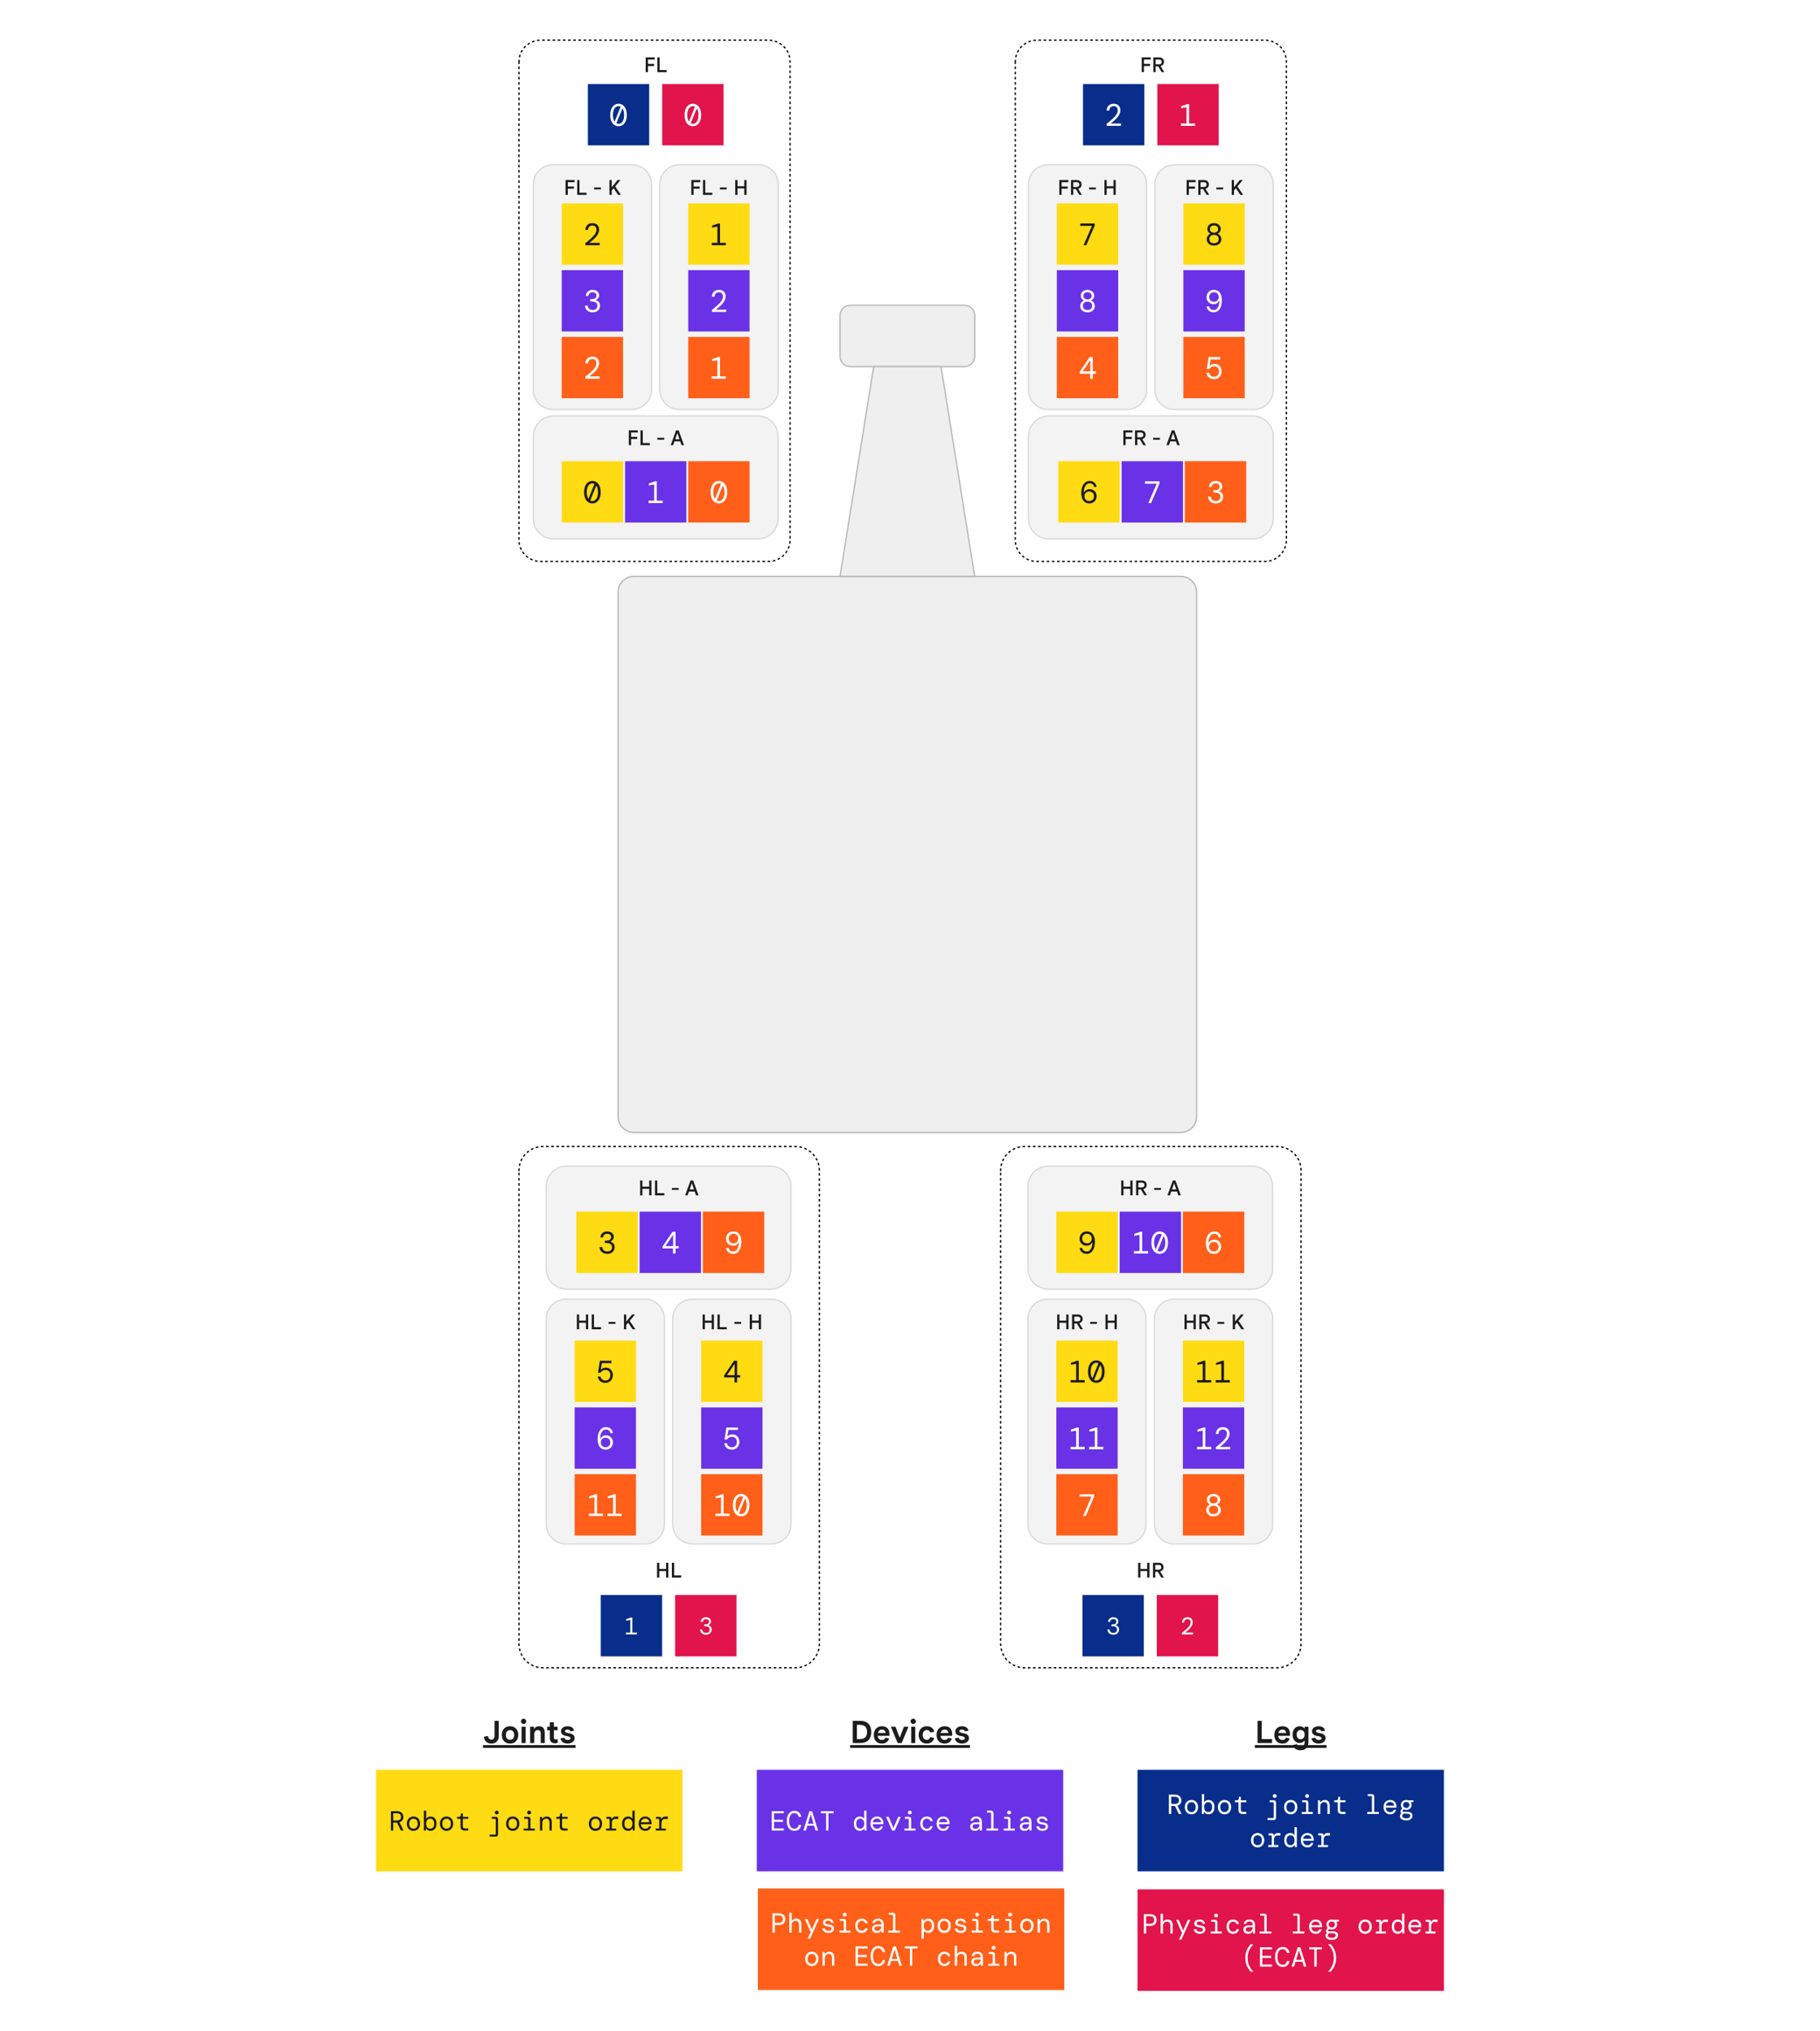 <svg version="1.1" viewBox="0.0 0.0 1407.714 1571.055" fill="none" stroke="none" stroke-linecap="square" stroke-miterlimit="10" xmlns:xlink="http://www.w3.org/1999/xlink" xmlns="http://www.w3.org/2000/svg"><rect x="0.0" y="0.0" width="1407.714" height="1571.055" fill="#808080" stroke="none"/><clipPath id="p.0"><path d="m0 0l1407.714 0l0 1571.055l-1407.714 0l0 -1571.055z" clip-rule="nonzero"/></clipPath><g clip-path="url(#p.0)"><path fill="#ffffff" d="m0 0l1407.714 0l0 1571.055l-1407.714 0z" fill-rule="evenodd"/><path fill="#ff5f19" d="m586.205 1460.796l237.008 0l0 78.488l-237.008 0z" fill-rule="evenodd"/><path fill="#ffffff" d="m597.514 1494.92l0 -14.938l4.969 0q1.703 0 2.781 0.625q1.094 0.625 1.609 1.656q0.516 1.016 0.516 2.25q0 1.234 -0.516 2.266q-0.516 1.016 -1.609 1.641q-1.078 0.609 -2.781 0.609l-3.172 0l0 5.891l-1.797 0zm1.797 -7.531l3.125 0q1.578 0 2.344 -0.797q0.781 -0.797 0.781 -2.078q0 -1.281 -0.781 -2.094q-0.766 -0.812 -2.344 -0.812l-3.125 0l0 5.781zm11.188 7.531l0 -15.359l1.797 0l0 6.375q0.422 -0.812 1.406 -1.328q0.984 -0.516 2.156 -0.516q1.938 0 2.953 1.172q1.016 1.172 1.016 3.281l0 6.375l-1.797 0l0 -6.141q0 -1.438 -0.703 -2.219q-0.688 -0.797 -1.922 -0.797q-0.844 0 -1.547 0.391q-0.703 0.391 -1.141 1.141q-0.422 0.734 -0.422 1.828l0 5.797l-1.797 0zm14.203 4.688l2.609 -5.719l-0.625 0l-4.172 -9.547l1.938 0l3.484 8.188l3.656 -8.188l1.875 0l-6.875 15.266l-1.891 0zm16.125 -4.438q-2.016 0 -3.266 -0.938q-1.25 -0.953 -1.406 -2.625l1.859 0q0.125 0.875 0.859 1.438q0.75 0.547 2.0 0.547q1.188 0 1.781 -0.5q0.594 -0.516 0.594 -1.172q0 -0.906 -0.719 -1.234q-0.703 -0.328 -2.109 -0.5q-1.672 -0.188 -2.781 -0.906q-1.109 -0.734 -1.109 -2.188q0 -1.297 1.078 -2.141q1.094 -0.859 2.969 -0.859q1.859 0 2.922 0.844q1.062 0.828 1.219 2.391l-1.781 0q-0.062 -0.766 -0.734 -1.219q-0.672 -0.469 -1.672 -0.469q-1.047 0 -1.625 0.406q-0.562 0.391 -0.562 1.031q0 0.641 0.641 1.062q0.656 0.406 2.062 0.531q1.109 0.125 2.016 0.422q0.922 0.297 1.469 0.938q0.547 0.641 0.547 1.797q0.016 0.953 -0.531 1.719q-0.531 0.75 -1.5 1.188q-0.953 0.438 -2.219 0.438zm12.563 -12.703q-0.641 0 -1.062 -0.422q-0.422 -0.438 -0.422 -1.031q0 -0.625 0.422 -1.031q0.422 -0.422 1.062 -0.422q0.625 0 1.062 0.422q0.438 0.406 0.438 1.031q0 0.594 -0.438 1.031q-0.438 0.422 -1.062 0.422zm-4.125 12.453l0 -1.531l3.359 0l0 -6.984q0 -0.531 -0.531 -0.531l-2.469 0l0 -1.531l2.891 0q1.906 0 1.906 1.891l0 7.156l3.375 0l0 1.531l-8.531 0zm17.219 0.25q-1.422 0 -2.547 -0.656q-1.109 -0.656 -1.781 -1.906q-0.656 -1.25 -0.656 -2.984q0 -1.719 0.656 -2.969q0.672 -1.25 1.812 -1.906q1.141 -0.656 2.516 -0.656q1.969 0 3.141 0.984q1.172 0.969 1.5 2.609l-1.844 0q-0.25 -0.875 -0.984 -1.391q-0.719 -0.531 -1.828 -0.531q-0.812 0 -1.547 0.438q-0.719 0.422 -1.172 1.281q-0.438 0.844 -0.438 2.141q0 1.312 0.438 2.172q0.453 0.859 1.172 1.297q0.734 0.422 1.547 0.422q1.172 0 1.859 -0.531q0.703 -0.531 0.953 -1.406l1.844 0q-0.406 1.688 -1.594 2.641q-1.188 0.953 -3.047 0.953zm11.734 0q-1.25 0 -2.094 -0.438q-0.828 -0.453 -1.234 -1.188q-0.406 -0.734 -0.406 -1.609q0 -1.625 1.188 -2.469q1.188 -0.844 3.172 -0.844l2.891 0l0 -0.203q0 -2.781 -2.531 -2.781q-1.031 0 -1.719 0.453q-0.688 0.453 -0.891 1.406l-1.828 0q0.109 -1.062 0.719 -1.828q0.609 -0.781 1.562 -1.172q0.969 -0.406 2.156 -0.406q2.266 0 3.297 1.188q1.031 1.172 1.031 3.141l0 6.5l-1.531 0l-0.156 -1.641l-0.141 0q-0.469 0.766 -1.25 1.328q-0.781 0.562 -2.234 0.562zm0.328 -1.578q1.016 0 1.734 -0.484q0.719 -0.484 1.078 -1.297q0.375 -0.812 0.375 -1.781l-2.75 0q-1.453 0 -2.047 0.5q-0.578 0.484 -0.578 1.297q0 0.828 0.547 1.297q0.562 0.469 1.641 0.469zm8.562 1.328l0 -1.531l3.609 0l0 -11.75q0 -0.547 -0.531 -0.547l-2.688 0l0 -1.531l3.109 0q0.922 0 1.406 0.5q0.5 0.484 0.5 1.406l0 11.922l3.594 0l0 1.531l-9.0 0zm25.656 4.688l0 -15.266l1.453 0l0.219 1.75l0.125 0q0.406 -0.859 1.297 -1.422q0.906 -0.578 2.125 -0.578q1.266 0 2.297 0.641q1.047 0.625 1.641 1.875q0.594 1.25 0.594 3.047q0 1.766 -0.609 3.0q-0.609 1.234 -1.672 1.875q-1.047 0.641 -2.406 0.641q-1.219 0 -2.062 -0.516q-0.844 -0.531 -1.203 -1.234l0 6.188l-1.797 0zm4.844 -6.141q1.344 0 2.219 -0.938q0.875 -0.953 0.875 -2.906q0 -1.938 -0.875 -2.875q-0.875 -0.953 -2.219 -0.953q-1.344 0 -2.219 0.953q-0.875 0.938 -0.875 2.875q0 1.953 0.875 2.906q0.875 0.938 2.219 0.938zm12.703 1.703q-1.5 0 -2.656 -0.672q-1.141 -0.688 -1.812 -1.938q-0.656 -1.25 -0.656 -2.938q0 -1.672 0.656 -2.922q0.672 -1.25 1.812 -1.922q1.156 -0.688 2.656 -0.688q1.484 0 2.625 0.688q1.156 0.672 1.812 1.922q0.672 1.25 0.672 2.922q0 1.688 -0.672 2.938q-0.656 1.25 -1.812 1.938q-1.141 0.672 -2.625 0.672zm0 -1.703q0.906 0 1.656 -0.406q0.75 -0.406 1.188 -1.25q0.438 -0.859 0.438 -2.188q0 -1.312 -0.438 -2.156q-0.438 -0.859 -1.188 -1.266q-0.75 -0.406 -1.656 -0.406q-0.906 0 -1.656 0.406q-0.734 0.406 -1.188 1.266q-0.453 0.844 -0.453 2.156q0 1.984 0.953 2.922q0.969 0.922 2.344 0.922zm12.891 1.703q-2.016 0 -3.266 -0.938q-1.25 -0.953 -1.406 -2.625l1.859 0q0.125 0.875 0.859 1.438q0.75 0.547 2.0 0.547q1.188 0 1.781 -0.5q0.594 -0.516 0.594 -1.172q0 -0.906 -0.719 -1.234q-0.703 -0.328 -2.109 -0.5q-1.672 -0.188 -2.781 -0.906q-1.109 -0.734 -1.109 -2.188q0 -1.297 1.078 -2.141q1.094 -0.859 2.969 -0.859q1.859 0 2.922 0.844q1.062 0.828 1.219 2.391l-1.781 0q-0.062 -0.766 -0.734 -1.219q-0.672 -0.469 -1.672 -0.469q-1.047 0 -1.625 0.406q-0.562 0.391 -0.562 1.031q0 0.641 0.641 1.062q0.656 0.406 2.062 0.531q1.109 0.125 2.016 0.422q0.922 0.297 1.469 0.938q0.547 0.641 0.547 1.797q0.016 0.953 -0.531 1.719q-0.531 0.75 -1.5 1.188q-0.953 0.438 -2.219 0.438zm12.563 -12.703q-0.641 0 -1.062 -0.422q-0.422 -0.438 -0.422 -1.031q0 -0.625 0.422 -1.031q0.422 -0.422 1.062 -0.422q0.625 0 1.062 0.422q0.438 0.406 0.438 1.031q0 0.594 -0.438 1.031q-0.438 0.422 -1.062 0.422zm-4.125 12.453l0 -1.531l3.359 0l0 -6.984q0 -0.531 -0.531 -0.531l-2.469 0l0 -1.531l2.891 0q1.906 0 1.906 1.891l0 7.156l3.375 0l0 1.531l-8.531 0zm18.156 0q-1.438 0 -2.281 -0.703q-0.828 -0.703 -0.828 -2.531l0 -5.812l-2.688 0l0 -1.531l1.609 0q1.078 0 1.25 -1.062l0.297 -1.641l1.328 0l0 2.703l4.219 0l0 1.531l-4.219 0l0 5.812q0 0.891 0.406 1.25q0.422 0.359 1.453 0.359l2.359 0l0 1.625l-2.906 0zm11.562 -12.453q-0.641 0 -1.062 -0.422q-0.422 -0.438 -0.422 -1.031q0 -0.625 0.422 -1.031q0.422 -0.422 1.062 -0.422q0.625 0 1.062 0.422q0.438 0.406 0.438 1.031q0 0.594 -0.438 1.031q-0.438 0.422 -1.062 0.422zm-4.125 12.453l0 -1.531l3.359 0l0 -6.984q0 -0.531 -0.531 -0.531l-2.469 0l0 -1.531l2.891 0q1.906 0 1.906 1.891l0 7.156l3.375 0l0 1.531l-8.531 0zm17.063 0.25q-1.5 0 -2.656 -0.672q-1.141 -0.688 -1.812 -1.938q-0.656 -1.25 -0.656 -2.938q0 -1.672 0.656 -2.922q0.672 -1.25 1.812 -1.922q1.156 -0.688 2.656 -0.688q1.484 0 2.625 0.688q1.156 0.672 1.812 1.922q0.672 1.25 0.672 2.922q0 1.688 -0.672 2.938q-0.656 1.25 -1.812 1.938q-1.141 0.672 -2.625 0.672zm0 -1.703q0.906 0 1.656 -0.406q0.75 -0.406 1.188 -1.25q0.438 -0.859 0.438 -2.188q0 -1.312 -0.438 -2.156q-0.438 -0.859 -1.188 -1.266q-0.75 -0.406 -1.656 -0.406q-0.906 0 -1.656 0.406q-0.734 0.406 -1.188 1.266q-0.453 0.844 -0.453 2.156q0 1.984 0.953 2.922q0.969 0.922 2.344 0.922zm8.266 1.453l0 -10.578l1.5 0l0.188 1.594l0.109 0q0.422 -0.766 1.328 -1.297q0.922 -0.547 2.125 -0.547q1.938 0 2.906 1.156q0.969 1.141 0.969 3.312l0 6.359l-1.781 0l0 -6.141q0 -1.406 -0.625 -2.203q-0.609 -0.812 -1.922 -0.812q-1.25 0 -2.125 0.875q-0.875 0.859 -0.875 2.484l0 5.797l-1.797 0z" fill-rule="nonzero"/><path fill="#ffffff" d="m627.936 1520.77q-1.5 0 -2.656 -0.672q-1.141 -0.688 -1.812 -1.938q-0.656 -1.25 -0.656 -2.938q0 -1.672 0.656 -2.922q0.672 -1.25 1.812 -1.922q1.156 -0.688 2.656 -0.688q1.484 0 2.625 0.688q1.156 0.672 1.812 1.922q0.672 1.25 0.672 2.922q0 1.688 -0.672 2.938q-0.656 1.25 -1.812 1.938q-1.141 0.672 -2.625 0.672zm0 -1.703q0.906 0 1.656 -0.406q0.75 -0.406 1.188 -1.25q0.438 -0.859 0.438 -2.188q0 -1.312 -0.438 -2.156q-0.438 -0.859 -1.188 -1.266q-0.75 -0.406 -1.656 -0.406q-0.906 0 -1.656 0.406q-0.734 0.406 -1.188 1.266q-0.453 0.844 -0.453 2.156q0 1.984 0.953 2.922q0.969 0.922 2.344 0.922zm8.266 1.453l0 -10.578l1.5 0l0.188 1.594l0.109 0q0.422 -0.766 1.328 -1.297q0.922 -0.547 2.125 -0.547q1.938 0 2.906 1.156q0.969 1.141 0.969 3.312l0 6.359l-1.781 0l0 -6.141q0 -1.406 -0.625 -2.203q-0.609 -0.812 -1.922 -0.812q-1.25 0 -2.125 0.875q-0.875 0.859 -0.875 2.484l0 5.797l-1.797 0zm25.547 0l0 -14.938l9.328 0l0 1.625l-7.531 0l0 4.969l6.891 0l0 1.625l-6.891 0l0 5.094l7.531 0l0 1.625l-9.328 0zm17.469 0.25q-1.812 0 -3.125 -0.953q-1.312 -0.953 -2.0 -2.688q-0.688 -1.734 -0.688 -4.078q0 -2.328 0.688 -4.062q0.688 -1.734 2.0 -2.688q1.312 -0.969 3.125 -0.969q2.312 0 3.719 1.281q1.406 1.266 1.641 3.375l-1.984 0q-0.219 -1.266 -1.078 -2.109q-0.844 -0.859 -2.297 -0.859q-1.844 0 -2.922 1.609q-1.062 1.609 -1.062 4.422q0 2.844 1.062 4.453q1.078 1.594 2.922 1.594q1.516 0 2.328 -0.812q0.828 -0.812 1.047 -2.094l1.984 0q-0.344 2.125 -1.703 3.359q-1.344 1.219 -3.656 1.219zm7.0 -0.25l4.672 -14.938l2.062 0l4.656 14.938l-1.969 0l-1.078 -3.719l-5.297 0l-1.078 3.719l-1.969 0zm5.656 -12.406l-2.156 7.203l4.391 0l-2.156 -7.203l-0.078 0zm11.938 12.406l0 -13.312l-4.0 0l0 -1.625l9.797 0l0 1.625l-4.0 0l0 13.312l-1.797 0zm26.656 0.25q-1.422 0 -2.547 -0.656q-1.109 -0.656 -1.781 -1.906q-0.656 -1.25 -0.656 -2.984q0 -1.719 0.656 -2.969q0.672 -1.25 1.812 -1.906q1.141 -0.656 2.516 -0.656q1.969 0 3.141 0.984q1.172 0.969 1.5 2.609l-1.844 0q-0.25 -0.875 -0.984 -1.391q-0.719 -0.531 -1.828 -0.531q-0.812 0 -1.547 0.438q-0.719 0.422 -1.172 1.281q-0.438 0.844 -0.438 2.141q0 1.312 0.438 2.172q0.453 0.859 1.172 1.297q0.734 0.422 1.547 0.422q1.172 0 1.859 -0.531q0.703 -0.531 0.953 -1.406l1.844 0q-0.406 1.688 -1.594 2.641q-1.188 0.953 -3.047 0.953zm8 -0.25l0 -15.359l1.797 0l0 6.375q0.422 -0.812 1.406 -1.328q0.984 -0.516 2.156 -0.516q1.938 0 2.953 1.172q1.016 1.172 1.016 3.281l0 6.375l-1.797 0l0 -6.141q0 -1.438 -0.703 -2.219q-0.688 -0.797 -1.922 -0.797q-0.844 0 -1.547 0.391q-0.703 0.391 -1.141 1.141q-0.422 0.734 -0.422 1.828l0 5.797l-1.797 0zm16.531 0.25q-1.25 0 -2.094 -0.438q-0.828 -0.453 -1.234 -1.188q-0.406 -0.734 -0.406 -1.609q0 -1.625 1.188 -2.469q1.188 -0.844 3.172 -0.844l2.891 0l0 -0.203q0 -2.781 -2.531 -2.781q-1.031 0 -1.719 0.453q-0.688 0.453 -0.891 1.406l-1.828 0q0.109 -1.062 0.719 -1.828q0.609 -0.781 1.562 -1.172q0.969 -0.406 2.156 -0.406q2.266 0 3.297 1.188q1.031 1.172 1.031 3.141l0 6.5l-1.531 0l-0.156 -1.641l-0.141 0q-0.469 0.766 -1.25 1.328q-0.781 0.562 -2.234 0.562zm0.328 -1.578q1.016 0 1.734 -0.484q0.719 -0.484 1.078 -1.297q0.375 -0.812 0.375 -1.781l-2.75 0q-1.453 0 -2.047 0.5q-0.578 0.484 -0.578 1.297q0 0.828 0.547 1.297q0.562 0.469 1.641 0.469zm13.234 -11.125q-0.641 0 -1.062 -0.422q-0.422 -0.438 -0.422 -1.031q0 -0.625 0.422 -1.031q0.422 -0.422 1.062 -0.422q0.625 0 1.062 0.422q0.438 0.406 0.438 1.031q0 0.594 -0.438 1.031q-0.438 0.422 -1.062 0.422zm-4.125 12.453l0 -1.531l3.359 0l0 -6.984q0 -0.531 -0.531 -0.531l-2.469 0l0 -1.531l2.891 0q1.906 0 1.906 1.891l0 7.156l3.375 0l0 1.531l-8.531 0zm12.531 0l0 -10.578l1.5 0l0.188 1.594l0.109 0q0.422 -0.766 1.328 -1.297q0.922 -0.547 2.125 -0.547q1.938 0 2.906 1.156q0.969 1.141 0.969 3.312l0 6.359l-1.781 0l0 -6.141q0 -1.406 -0.625 -2.203q-0.609 -0.812 -1.922 -0.812q-1.25 0 -2.125 0.875q-0.875 0.859 -0.875 2.484l0 5.797l-1.797 0z" fill-rule="nonzero"/><path fill="#000000" fill-opacity="0.0" d="m585.352 1327.29l237.008 0l0 28.189l-237.008 0z" fill-rule="evenodd"/><path fill="#000000" fill-opacity="0.0" d="m657.464 1325.112l92.784 0l0 30.048l-92.784 0l0 -30.048z" fill-rule="nonzero"/><path fill="#1d1c1d" d="m659.574 1348.296l0 -17.188l5.719 0q4.203 0 6.391 2.234q2.203 2.234 2.203 6.359q0 4.125 -2.203 6.359q-2.188 2.234 -6.391 2.234l-5.719 0zm3.219 -3.078l2.359 0q2.656 0 4.062 -1.312q1.422 -1.328 1.422 -4.203q0 -2.875 -1.422 -4.188q-1.406 -1.328 -4.062 -1.328l-2.359 0l0 11.031zm19.267 3.469q-1.891 0 -3.281 -0.812q-1.391 -0.828 -2.156 -2.328q-0.766 -1.516 -0.766 -3.562q0 -2.062 0.797 -3.562q0.797 -1.5 2.219 -2.312q1.422 -0.828 3.219 -0.828q3.0 0 4.453 1.641q1.453 1.625 1.453 4.422q0 0.781 -0.078 1.359l-9.047 0q0.172 1.578 1.078 2.391q0.922 0.797 2.234 0.797q1.109 0 1.781 -0.531q0.688 -0.547 1.0 -1.312l2.734 0.75q-0.578 1.719 -1.953 2.812q-1.375 1.078 -3.688 1.078zm0.047 -10.859q-1.125 0 -1.938 0.672q-0.812 0.656 -1.156 1.969l5.984 0q-0.094 -1.203 -0.828 -1.922q-0.734 -0.719 -2.062 -0.719zm12.201 10.469l-5.203 -12.625l3.547 0l3.141 8.281l0.188 0l3.172 -8.281l3.5 0l-5.25 12.625l-3.094 0zm12.044 -14.781q-0.844 0 -1.453 -0.594q-0.594 -0.609 -0.594 -1.453q0 -0.828 0.594 -1.422q0.609 -0.609 1.453 -0.609q0.844 0 1.438 0.609q0.609 0.594 0.609 1.422q0 0.844 -0.609 1.453q-0.594 0.594 -1.438 0.594zm-1.578 14.781l0 -12.625l3.141 0l0 12.625l-3.141 0zm11.974 0.391q-1.828 0 -3.219 -0.828q-1.391 -0.828 -2.188 -2.344q-0.781 -1.516 -0.781 -3.531q0 -2.047 0.797 -3.547q0.797 -1.5 2.219 -2.328q1.422 -0.828 3.281 -0.828q2.219 0 3.766 1.094q1.562 1.078 1.953 3.234l-3.078 0.484q-0.234 -0.938 -0.953 -1.422q-0.719 -0.484 -1.75 -0.484q-1.25 0 -2.172 0.984q-0.922 0.969 -0.922 2.812q0 1.844 0.891 2.828q0.906 0.969 2.203 0.969q2.109 0 2.734 -2.141l3.031 0.703q-0.469 1.891 -1.938 3.125q-1.453 1.219 -3.875 1.219zm13.84 0q-1.891 0 -3.281 -0.812q-1.391 -0.828 -2.156 -2.328q-0.766 -1.516 -0.766 -3.562q0 -2.062 0.797 -3.562q0.797 -1.5 2.219 -2.312q1.422 -0.828 3.219 -0.828q3.0 0 4.453 1.641q1.453 1.625 1.453 4.422q0 0.781 -0.078 1.359l-9.047 0q0.172 1.578 1.078 2.391q0.922 0.797 2.234 0.797q1.109 0 1.781 -0.531q0.688 -0.547 1.0 -1.312l2.734 0.75q-0.578 1.719 -1.953 2.812q-1.375 1.078 -3.688 1.078zm0.047 -10.859q-1.125 0 -1.938 0.672q-0.812 0.656 -1.156 1.969l5.984 0q-0.094 -1.203 -0.828 -1.922q-0.734 -0.719 -2.062 -0.719zm13.467 10.859q-2.438 0 -3.844 -1.141q-1.406 -1.141 -1.719 -2.922l3.0 -0.5q0.188 0.859 0.859 1.328q0.672 0.469 1.703 0.469q0.891 0 1.547 -0.328q0.656 -0.328 0.656 -1.016q0 -0.625 -0.625 -1.0q-0.609 -0.391 -1.719 -0.578l-1.438 -0.266q-1.531 -0.297 -2.547 -1.203q-1.016 -0.922 -1.016 -2.422q0 -1.125 0.656 -1.984q0.672 -0.875 1.781 -1.359q1.125 -0.484 2.516 -0.484q4.469 0 5.141 3.469l-2.766 0.422q-0.266 -0.734 -0.875 -1.047q-0.594 -0.312 -1.422 -0.312q-0.891 0 -1.438 0.359q-0.531 0.359 -0.531 0.844q0 0.5 0.422 0.844q0.438 0.328 1.391 0.516l1.75 0.359q1.859 0.391 2.859 1.266q1.016 0.875 1.016 2.531q0 1.25 -0.719 2.188q-0.719 0.938 -1.938 1.453q-1.219 0.516 -2.703 0.516z" fill-rule="nonzero"/><path fill="#000000" fill-opacity="0.0" d="m750.248 1325.112l0 0l0 30.048l0 0l0 -30.048z" fill-rule="nonzero"/><path fill="#1d1c1d" d="m657.464 1349.857l92.784 0l0 2.16l-92.784 0l0 -2.16z" fill-rule="nonzero"/><path fill="#6932e6" d="m585.351 1369.007l237.008 0l0 78.488l-237.008 0z" fill-rule="evenodd"/><path fill="#ffffff" d="m596.909 1415.931l0 -14.938l9.328 0l0 1.625l-7.531 0l0 4.969l6.891 0l0 1.625l-6.891 0l0 5.094l7.531 0l0 1.625l-9.328 0zm17.469 0.25q-1.812 0 -3.125 -0.953q-1.312 -0.953 -2.0 -2.688q-0.688 -1.734 -0.688 -4.078q0 -2.328 0.688 -4.062q0.688 -1.734 2.0 -2.688q1.312 -0.969 3.125 -0.969q2.312 0 3.719 1.281q1.406 1.266 1.641 3.375l-1.984 0q-0.219 -1.266 -1.078 -2.109q-0.844 -0.859 -2.297 -0.859q-1.844 0 -2.922 1.609q-1.062 1.609 -1.062 4.422q0 2.844 1.062 4.453q1.078 1.594 2.922 1.594q1.516 0 2.328 -0.812q0.828 -0.812 1.047 -2.094l1.984 0q-0.344 2.125 -1.703 3.359q-1.344 1.219 -3.656 1.219zm7 -0.25l4.672 -14.938l2.062 0l4.656 14.938l-1.969 0l-1.078 -3.719l-5.297 0l-1.078 3.719l-1.969 0zm5.656 -12.406l-2.156 7.203l4.391 0l-2.156 -7.203l-0.078 0zm11.938 12.406l0 -13.312l-4.0 0l0 -1.625l9.797 0l0 1.625l-4.0 0l0 13.312l-1.797 0zm26.125 0.25q-1.344 0 -2.406 -0.641q-1.047 -0.641 -1.641 -1.875q-0.594 -1.25 -0.594 -3.047q0 -1.766 0.594 -3.0q0.594 -1.25 1.641 -1.875q1.062 -0.641 2.406 -0.641q1.266 0 2.078 0.484q0.828 0.484 1.234 1.281l0 -6.297l1.797 0l0 15.359l-1.484 0l-0.188 -1.641l-0.125 0q-0.422 0.875 -1.266 1.391q-0.828 0.5 -2.047 0.5zm0.234 -1.703q1.344 0 2.219 -0.938q0.875 -0.953 0.875 -2.906q0 -1.938 -0.875 -2.875q-0.875 -0.953 -2.219 -0.953q-1.344 0 -2.203 0.953q-0.859 0.938 -0.859 2.875q0 1.953 0.859 2.906q0.859 0.938 2.203 0.938zm13.031 1.703q-1.484 0 -2.625 -0.688q-1.141 -0.688 -1.812 -1.938q-0.656 -1.25 -0.656 -2.922q0 -1.656 0.641 -2.906q0.656 -1.25 1.812 -1.938q1.156 -0.688 2.688 -0.688q1.531 0 2.625 0.688q1.094 0.688 1.656 1.828q0.578 1.125 0.578 2.422q0 0.234 -0.016 0.469q0 0.234 0 0.531l-8.219 0q0.062 1.172 0.547 1.953q0.484 0.781 1.219 1.172q0.734 0.375 1.562 0.375q1.172 0 1.828 -0.484q0.672 -0.5 1.016 -1.359l1.766 0q-0.359 1.469 -1.516 2.484q-1.141 1.0 -3.094 1.0zm0 -9.484q-1.234 0 -2.172 0.75q-0.922 0.75 -1.125 2.078l6.438 0q-0.078 -1.312 -0.953 -2.062q-0.859 -0.766 -2.188 -0.766zm11.656 9.234l-4.656 -10.578l2.047 0l3.656 8.609l3.656 -8.609l2.031 0l-4.672 10.578l-2.062 0zm13.703 -12.453q-0.641 0 -1.062 -0.422q-0.422 -0.438 -0.422 -1.031q0 -0.625 0.422 -1.031q0.422 -0.422 1.062 -0.422q0.625 0 1.062 0.422q0.438 0.406 0.438 1.031q0 0.594 -0.438 1.031q-0.438 0.422 -1.062 0.422zm-4.125 12.453l0 -1.531l3.359 0l0 -6.984q0 -0.531 -0.531 -0.531l-2.469 0l0 -1.531l2.891 0q1.906 0 1.906 1.891l0 7.156l3.375 0l0 1.531l-8.531 0zm17.219 0.25q-1.422 0 -2.547 -0.656q-1.109 -0.656 -1.781 -1.906q-0.656 -1.25 -0.656 -2.984q0 -1.719 0.656 -2.969q0.672 -1.25 1.812 -1.906q1.141 -0.656 2.516 -0.656q1.969 0 3.141 0.984q1.172 0.969 1.5 2.609l-1.844 0q-0.25 -0.875 -0.984 -1.391q-0.719 -0.531 -1.828 -0.531q-0.812 0 -1.547 0.438q-0.719 0.422 -1.172 1.281q-0.438 0.844 -0.438 2.141q0 1.312 0.438 2.172q0.453 0.859 1.172 1.297q0.734 0.422 1.547 0.422q1.172 0 1.859 -0.531q0.703 -0.531 0.953 -1.406l1.844 0q-0.406 1.688 -1.594 2.641q-1.188 0.953 -3.047 0.953zm12.734 0q-1.484 0 -2.625 -0.688q-1.141 -0.688 -1.812 -1.938q-0.656 -1.25 -0.656 -2.922q0 -1.656 0.641 -2.906q0.656 -1.25 1.812 -1.938q1.156 -0.688 2.688 -0.688q1.531 0 2.625 0.688q1.094 0.688 1.656 1.828q0.578 1.125 0.578 2.422q0 0.234 -0.016 0.469q0 0.234 0 0.531l-8.219 0q0.062 1.172 0.547 1.953q0.484 0.781 1.219 1.172q0.734 0.375 1.562 0.375q1.172 0 1.828 -0.484q0.672 -0.5 1.016 -1.359l1.766 0q-0.359 1.469 -1.516 2.484q-1.141 1.0 -3.094 1.0zm0 -9.484q-1.234 0 -2.172 0.75q-0.922 0.75 -1.125 2.078l6.438 0q-0.078 -1.312 -0.953 -2.062q-0.859 -0.766 -2.188 -0.766zm24.594 9.484q-1.25 0 -2.094 -0.438q-0.828 -0.453 -1.234 -1.188q-0.406 -0.734 -0.406 -1.609q0 -1.625 1.188 -2.469q1.188 -0.844 3.172 -0.844l2.891 0l0 -0.203q0 -2.781 -2.531 -2.781q-1.031 0 -1.719 0.453q-0.688 0.453 -0.891 1.406l-1.828 0q0.109 -1.062 0.719 -1.828q0.609 -0.781 1.562 -1.172q0.969 -0.406 2.156 -0.406q2.266 0 3.297 1.188q1.031 1.172 1.031 3.141l0 6.5l-1.531 0l-0.156 -1.641l-0.141 0q-0.469 0.766 -1.25 1.328q-0.781 0.562 -2.234 0.562zm0.328 -1.578q1.016 0 1.734 -0.484q0.719 -0.484 1.078 -1.297q0.375 -0.812 0.375 -1.781l-2.75 0q-1.453 0 -2.047 0.5q-0.578 0.484 -0.578 1.297q0 0.828 0.547 1.297q0.562 0.469 1.641 0.469zm8.563 1.328l0 -1.531l3.609 0l0 -11.75q0 -0.547 -0.531 -0.547l-2.688 0l0 -1.531l3.109 0q0.922 0 1.406 0.5q0.5 0.484 0.5 1.406l0 11.922l3.594 0l0 1.531l-9.0 0zm17.469 -12.453q-0.641 0 -1.062 -0.422q-0.422 -0.438 -0.422 -1.031q0 -0.625 0.422 -1.031q0.422 -0.422 1.062 -0.422q0.625 0 1.062 0.422q0.438 0.406 0.438 1.031q0 0.594 -0.438 1.031q-0.438 0.422 -1.062 0.422zm-4.125 12.453l0 -1.531l3.359 0l0 -6.984q0 -0.531 -0.531 -0.531l-2.469 0l0 -1.531l2.891 0q1.906 0 1.906 1.891l0 7.156l3.375 0l0 1.531l-8.531 0zm16.156 0.25q-1.25 0 -2.094 -0.438q-0.828 -0.453 -1.234 -1.188q-0.406 -0.734 -0.406 -1.609q0 -1.625 1.188 -2.469q1.188 -0.844 3.172 -0.844l2.891 0l0 -0.203q0 -2.781 -2.531 -2.781q-1.031 0 -1.719 0.453q-0.688 0.453 -0.891 1.406l-1.828 0q0.109 -1.062 0.719 -1.828q0.609 -0.781 1.562 -1.172q0.969 -0.406 2.156 -0.406q2.266 0 3.297 1.188q1.031 1.172 1.031 3.141l0 6.5l-1.531 0l-0.156 -1.641l-0.141 0q-0.469 0.766 -1.25 1.328q-0.781 0.562 -2.234 0.562zm0.328 -1.578q1.016 0 1.734 -0.484q0.719 -0.484 1.078 -1.297q0.375 -0.812 0.375 -1.781l-2.75 0q-1.453 0 -2.047 0.5q-0.578 0.484 -0.578 1.297q0 0.828 0.547 1.297q0.562 0.469 1.641 0.469zm13.469 1.578q-2.016 0 -3.266 -0.938q-1.25 -0.953 -1.406 -2.625l1.859 0q0.125 0.875 0.859 1.438q0.75 0.547 2.0 0.547q1.188 0 1.781 -0.5q0.594 -0.516 0.594 -1.172q0 -0.906 -0.719 -1.234q-0.703 -0.328 -2.109 -0.5q-1.672 -0.188 -2.781 -0.906q-1.109 -0.734 -1.109 -2.188q0 -1.297 1.078 -2.141q1.094 -0.859 2.969 -0.859q1.859 0 2.922 0.844q1.062 0.828 1.219 2.391l-1.781 0q-0.062 -0.766 -0.734 -1.219q-0.672 -0.469 -1.672 -0.469q-1.047 0 -1.625 0.406q-0.562 0.391 -0.562 1.031q0 0.641 0.641 1.062q0.656 0.406 2.062 0.531q1.109 0.125 2.016 0.422q0.922 0.297 1.469 0.938q0.547 0.641 0.547 1.797q0.016 0.953 -0.531 1.719q-0.531 0.75 -1.5 1.188q-0.953 0.438 -2.219 0.438z" fill-rule="nonzero"/><path fill="#efefef" d="m478.098 458.105l0 0c0 -6.788 5.503 -12.291 12.291 -12.291l422.851 0c3.26 0 6.386 1.295 8.691 3.6c2.305 2.305 3.6 5.431 3.6 8.691l0 405.623c0 6.788 -5.503 12.291 -12.291 12.291l-422.851 0c-6.788 0 -12.291 -5.503 -12.291 -12.291z" fill-rule="evenodd"/><path stroke="#b7b7b7" stroke-width="1.0" stroke-linejoin="round" stroke-linecap="butt" d="m478.098 458.105l0 0c0 -6.788 5.503 -12.291 12.291 -12.291l422.851 0c3.26 0 6.386 1.295 8.691 3.6c2.305 2.305 3.6 5.431 3.6 8.691l0 405.623c0 6.788 -5.503 12.291 -12.291 12.291l-422.851 0c-6.788 0 -12.291 -5.503 -12.291 -12.291z" fill-rule="evenodd"/><path fill="#ffdb13" d="m290.883 1369.007l237.008 0l0 78.488l-237.008 0z" fill-rule="evenodd"/><path fill="#1d1c1d" d="m302.363 1415.931l0 -14.938l4.578 0q1.734 0 2.844 0.578q1.125 0.578 1.672 1.578q0.562 0.984 0.562 2.25q0 1.469 -0.766 2.594q-0.75 1.109 -2.297 1.562l3.234 6.375l-2.125 0l-3.016 -6.125l-0.109 0l-2.781 0l0 6.125l-1.797 0zm1.797 -7.766l2.719 0q1.719 0 2.516 -0.781q0.797 -0.781 0.797 -1.984q0 -1.281 -0.781 -2.031q-0.781 -0.75 -2.547 -0.75l-2.703 0l0 5.547zm15.656 8.016q-1.5 0 -2.656 -0.672q-1.141 -0.688 -1.812 -1.938q-0.656 -1.25 -0.656 -2.938q0 -1.672 0.656 -2.922q0.672 -1.25 1.812 -1.922q1.156 -0.688 2.656 -0.688q1.484 0 2.625 0.688q1.156 0.672 1.812 1.922q0.672 1.25 0.672 2.922q0 1.688 -0.672 2.938q-0.656 1.25 -1.812 1.938q-1.141 0.672 -2.625 0.672zm0 -1.703q0.906 0 1.656 -0.406q0.75 -0.406 1.188 -1.25q0.438 -0.859 0.438 -2.188q0 -1.312 -0.438 -2.156q-0.438 -0.859 -1.188 -1.266q-0.75 -0.406 -1.656 -0.406q-0.906 0 -1.656 0.406q-0.734 0.406 -1.188 1.266q-0.453 0.844 -0.453 2.156q0 1.984 0.953 2.922q0.969 0.922 2.344 0.922zm13.156 1.703q-1.219 0 -2.062 -0.5q-0.844 -0.5 -1.25 -1.375l-0.125 0l-0.188 1.625l-1.484 0l0 -15.359l1.797 0l0 6.297q0.406 -0.703 1.266 -1.234q0.875 -0.531 2.047 -0.531q1.359 0 2.406 0.641q1.047 0.625 1.641 1.875q0.594 1.234 0.594 3.0q0 1.797 -0.594 3.047q-0.594 1.234 -1.656 1.875q-1.047 0.641 -2.391 0.641zm-0.234 -1.703q1.344 0 2.203 -0.938q0.859 -0.953 0.859 -2.906q0 -1.938 -0.859 -2.875q-0.859 -0.953 -2.203 -0.953q-1.344 0 -2.219 0.953q-0.875 0.938 -0.875 2.875q0 1.953 0.875 2.906q0.875 0.938 2.219 0.938zm12.672 1.703q-1.5 0 -2.656 -0.672q-1.141 -0.688 -1.812 -1.938q-0.656 -1.25 -0.656 -2.938q0 -1.672 0.656 -2.922q0.672 -1.25 1.812 -1.922q1.156 -0.688 2.656 -0.688q1.484 0 2.625 0.688q1.156 0.672 1.812 1.922q0.672 1.25 0.672 2.922q0 1.688 -0.672 2.938q-0.656 1.25 -1.812 1.938q-1.141 0.672 -2.625 0.672zm0 -1.703q0.906 0 1.656 -0.406q0.75 -0.406 1.188 -1.25q0.438 -0.859 0.438 -2.188q0 -1.312 -0.438 -2.156q-0.438 -0.859 -1.188 -1.266q-0.75 -0.406 -1.656 -0.406q-0.906 0 -1.656 0.406q-0.734 0.406 -1.188 1.266q-0.453 0.844 -0.453 2.156q0 1.984 0.953 2.922q0.969 0.922 2.344 0.922zm13.891 1.453q-1.438 0 -2.281 -0.703q-0.828 -0.703 -0.828 -2.531l0 -5.812l-2.688 0l0 -1.531l1.609 0q1.078 0 1.25 -1.062l0.297 -1.641l1.328 0l0 2.703l4.219 0l0 1.531l-4.219 0l0 5.812q0 0.891 0.406 1.25q0.422 0.359 1.453 0.359l2.359 0l0 1.625l-2.906 0zm24.922 -12.453q-0.625 0 -1.062 -0.422q-0.438 -0.438 -0.438 -1.031q0 -0.625 0.438 -1.031q0.438 -0.422 1.062 -0.422q0.641 0 1.062 0.422q0.422 0.406 0.422 1.031q0 0.594 -0.422 1.031q-0.422 0.422 -1.062 0.422zm-5.531 17.141l0 -1.531l4.234 0q0.531 0 0.531 -0.547l0 -11.125q0 -0.531 -0.531 -0.531l-2.562 0l0 -1.531l2.984 0q1.891 0 1.891 1.891l0 11.484q0 1.891 -1.891 1.891l-4.656 0zm17.906 -4.438q-1.5 0 -2.656 -0.672q-1.141 -0.688 -1.812 -1.938q-0.656 -1.25 -0.656 -2.938q0 -1.672 0.656 -2.922q0.672 -1.25 1.812 -1.922q1.156 -0.688 2.656 -0.688q1.484 0 2.625 0.688q1.156 0.672 1.812 1.922q0.672 1.25 0.672 2.922q0 1.688 -0.672 2.938q-0.656 1.25 -1.812 1.938q-1.141 0.672 -2.625 0.672zm0 -1.703q0.906 0 1.656 -0.406q0.75 -0.406 1.188 -1.25q0.438 -0.859 0.438 -2.188q0 -1.312 -0.438 -2.156q-0.438 -0.859 -1.188 -1.266q-0.75 -0.406 -1.656 -0.406q-0.906 0 -1.656 0.406q-0.734 0.406 -1.188 1.266q-0.453 0.844 -0.453 2.156q0 1.984 0.953 2.922q0.969 0.922 2.344 0.922zm12.656 -11.0q-0.641 0 -1.062 -0.422q-0.422 -0.438 -0.422 -1.031q0 -0.625 0.422 -1.031q0.422 -0.422 1.062 -0.422q0.625 0 1.062 0.422q0.438 0.406 0.438 1.031q0 0.594 -0.438 1.031q-0.438 0.422 -1.062 0.422zm-4.125 12.453l0 -1.531l3.359 0l0 -6.984q0 -0.531 -0.531 -0.531l-2.469 0l0 -1.531l2.891 0q1.906 0 1.906 1.891l0 7.156l3.375 0l0 1.531l-8.531 0zm12.531 0l0 -10.578l1.5 0l0.188 1.594l0.109 0q0.422 -0.766 1.328 -1.297q0.922 -0.547 2.125 -0.547q1.938 0 2.906 1.156q0.969 1.141 0.969 3.312l0 6.359l-1.781 0l0 -6.141q0 -1.406 -0.625 -2.203q-0.609 -0.812 -1.922 -0.812q-1.25 0 -2.125 0.875q-0.875 0.859 -0.875 2.484l0 5.797l-1.797 0zm18.422 0q-1.438 0 -2.281 -0.703q-0.828 -0.703 -0.828 -2.531l0 -5.812l-2.688 0l0 -1.531l1.609 0q1.078 0 1.25 -1.062l0.297 -1.641l1.328 0l0 2.703l4.219 0l0 1.531l-4.219 0l0 5.812q0 0.891 0.406 1.25q0.422 0.359 1.453 0.359l2.359 0l0 1.625l-2.906 0zm24.5 0.25q-1.5 0 -2.656 -0.672q-1.141 -0.688 -1.812 -1.938q-0.656 -1.25 -0.656 -2.938q0 -1.672 0.656 -2.922q0.672 -1.25 1.812 -1.922q1.156 -0.688 2.656 -0.688q1.484 0 2.625 0.688q1.156 0.672 1.812 1.922q0.672 1.25 0.672 2.922q0 1.688 -0.672 2.938q-0.656 1.25 -1.812 1.938q-1.141 0.672 -2.625 0.672zm0 -1.703q0.906 0 1.656 -0.406q0.75 -0.406 1.188 -1.25q0.438 -0.859 0.438 -2.188q0 -1.312 -0.438 -2.156q-0.438 -0.859 -1.188 -1.266q-0.75 -0.406 -1.656 -0.406q-0.906 0 -1.656 0.406q-0.734 0.406 -1.188 1.266q-0.453 0.844 -0.453 2.156q0 1.984 0.953 2.922q0.969 0.922 2.344 0.922zm8.188 1.453l0 -1.531l2.703 0l0 -6.984q0 -0.531 -0.516 -0.531l-1.922 0l0 -1.531l2.594 0q0.703 0 1.125 0.391q0.422 0.375 0.422 1.125l0 0.453l0.094 0q0.25 -1.078 0.969 -1.641q0.719 -0.578 1.984 -0.578l1.953 0l0 1.891l-2.203 0q-1.297 0 -2.0 0.875q-0.703 0.859 -0.703 2.203l0 4.328l3.328 0l0 1.531l-7.828 0zm17.031 0.25q-1.344 0 -2.406 -0.641q-1.047 -0.641 -1.641 -1.875q-0.594 -1.25 -0.594 -3.047q0 -1.766 0.594 -3.0q0.594 -1.25 1.641 -1.875q1.062 -0.641 2.406 -0.641q1.266 0 2.078 0.484q0.828 0.484 1.234 1.281l0 -6.297l1.797 0l0 15.359l-1.484 0l-0.188 -1.641l-0.125 0q-0.422 0.875 -1.266 1.391q-0.828 0.5 -2.047 0.5zm0.234 -1.703q1.344 0 2.219 -0.938q0.875 -0.953 0.875 -2.906q0 -1.938 -0.875 -2.875q-0.875 -0.953 -2.219 -0.953q-1.344 0 -2.203 0.953q-0.859 0.938 -0.859 2.875q0 1.953 0.859 2.906q0.859 0.938 2.203 0.938zm13.031 1.703q-1.484 0 -2.625 -0.688q-1.141 -0.688 -1.812 -1.938q-0.656 -1.25 -0.656 -2.922q0 -1.656 0.641 -2.906q0.656 -1.25 1.812 -1.938q1.156 -0.688 2.688 -0.688q1.531 0 2.625 0.688q1.094 0.688 1.656 1.828q0.578 1.125 0.578 2.422q0 0.234 -0.016 0.469q0 0.234 0 0.531l-8.219 0q0.062 1.172 0.547 1.953q0.484 0.781 1.219 1.172q0.734 0.375 1.562 0.375q1.172 0 1.828 -0.484q0.672 -0.5 1.016 -1.359l1.766 0q-0.359 1.469 -1.516 2.484q-1.141 1.0 -3.094 1.0zm0 -9.484q-1.234 0 -2.172 0.75q-0.922 0.75 -1.125 2.078l6.438 0q-0.078 -1.312 -0.953 -2.062q-0.859 -0.766 -2.188 -0.766zm8.094 9.234l0 -1.531l2.703 0l0 -6.984q0 -0.531 -0.516 -0.531l-1.922 0l0 -1.531l2.594 0q0.703 0 1.125 0.391q0.422 0.375 0.422 1.125l0 0.453l0.094 0q0.25 -1.078 0.969 -1.641q0.719 -0.578 1.984 -0.578l1.953 0l0 1.891l-2.203 0q-1.297 0 -2.0 0.875q-0.703 0.859 -0.703 2.203l0 4.328l3.328 0l0 1.531l-7.828 0z" fill-rule="nonzero"/><path fill="#082d8b" d="m879.822 1369.007l237.008 0l0 78.488l-237.008 0z" fill-rule="evenodd"/><path fill="#ffffff" d="m904.099 1403.131l0 -14.938l4.578 0q1.734 0 2.844 0.578q1.125 0.578 1.672 1.578q0.562 0.984 0.562 2.25q0 1.469 -0.766 2.594q-0.75 1.109 -2.297 1.562l3.234 6.375l-2.125 0l-3.016 -6.125l-0.109 0l-2.781 0l0 6.125l-1.797 0zm1.797 -7.766l2.719 0q1.719 0 2.516 -0.781q0.797 -0.781 0.797 -1.984q0 -1.281 -0.781 -2.031q-0.781 -0.75 -2.547 -0.75l-2.703 0l0 5.547zm15.656 8.016q-1.5 0 -2.656 -0.672q-1.141 -0.688 -1.812 -1.938q-0.656 -1.25 -0.656 -2.938q0 -1.672 0.656 -2.922q0.672 -1.25 1.812 -1.922q1.156 -0.688 2.656 -0.688q1.484 0 2.625 0.688q1.156 0.672 1.812 1.922q0.672 1.25 0.672 2.922q0 1.688 -0.672 2.938q-0.656 1.25 -1.812 1.938q-1.141 0.672 -2.625 0.672zm0 -1.703q0.906 0 1.656 -0.406q0.75 -0.406 1.188 -1.25q0.438 -0.859 0.438 -2.188q0 -1.312 -0.438 -2.156q-0.438 -0.859 -1.188 -1.266q-0.75 -0.406 -1.656 -0.406q-0.906 0 -1.656 0.406q-0.734 0.406 -1.188 1.266q-0.453 0.844 -0.453 2.156q0 1.984 0.953 2.922q0.969 0.922 2.344 0.922zm13.156 1.703q-1.219 0 -2.062 -0.5q-0.844 -0.5 -1.25 -1.375l-0.125 0l-0.188 1.625l-1.484 0l0 -15.359l1.797 0l0 6.297q0.406 -0.703 1.266 -1.234q0.875 -0.531 2.047 -0.531q1.359 0 2.406 0.641q1.047 0.625 1.641 1.875q0.594 1.234 0.594 3.0q0 1.797 -0.594 3.047q-0.594 1.234 -1.656 1.875q-1.047 0.641 -2.391 0.641zm-0.234 -1.703q1.344 0 2.203 -0.938q0.859 -0.953 0.859 -2.906q0 -1.938 -0.859 -2.875q-0.859 -0.953 -2.203 -0.953q-1.344 0 -2.219 0.953q-0.875 0.938 -0.875 2.875q0 1.953 0.875 2.906q0.875 0.938 2.219 0.938zm12.672 1.703q-1.5 0 -2.656 -0.672q-1.141 -0.688 -1.812 -1.938q-0.656 -1.25 -0.656 -2.938q0 -1.672 0.656 -2.922q0.672 -1.25 1.812 -1.922q1.156 -0.688 2.656 -0.688q1.484 0 2.625 0.688q1.156 0.672 1.812 1.922q0.672 1.25 0.672 2.922q0 1.688 -0.672 2.938q-0.656 1.25 -1.812 1.938q-1.141 0.672 -2.625 0.672zm0 -1.703q0.906 0 1.656 -0.406q0.75 -0.406 1.188 -1.25q0.438 -0.859 0.438 -2.188q0 -1.312 -0.438 -2.156q-0.438 -0.859 -1.188 -1.266q-0.75 -0.406 -1.656 -0.406q-0.906 0 -1.656 0.406q-0.734 0.406 -1.188 1.266q-0.453 0.844 -0.453 2.156q0 1.984 0.953 2.922q0.969 0.922 2.344 0.922zm13.891 1.453q-1.438 0 -2.281 -0.703q-0.828 -0.703 -0.828 -2.531l0 -5.812l-2.688 0l0 -1.531l1.609 0q1.078 0 1.25 -1.062l0.297 -1.641l1.328 0l0 2.703l4.219 0l0 1.531l-4.219 0l0 5.812q0 0.891 0.406 1.25q0.422 0.359 1.453 0.359l2.359 0l0 1.625l-2.906 0zm24.922 -12.453q-0.625 0 -1.062 -0.422q-0.438 -0.438 -0.438 -1.031q0 -0.625 0.438 -1.031q0.438 -0.422 1.062 -0.422q0.641 0 1.062 0.422q0.422 0.406 0.422 1.031q0 0.594 -0.422 1.031q-0.422 0.422 -1.062 0.422zm-5.531 17.141l0 -1.531l4.234 0q0.531 0 0.531 -0.547l0 -11.125q0 -0.531 -0.531 -0.531l-2.562 0l0 -1.531l2.984 0q1.891 0 1.891 1.891l0 11.484q0 1.891 -1.891 1.891l-4.656 0zm17.906 -4.438q-1.5 0 -2.656 -0.672q-1.141 -0.688 -1.812 -1.938q-0.656 -1.25 -0.656 -2.938q0 -1.672 0.656 -2.922q0.672 -1.25 1.812 -1.922q1.156 -0.688 2.656 -0.688q1.484 0 2.625 0.688q1.156 0.672 1.812 1.922q0.672 1.25 0.672 2.922q0 1.688 -0.672 2.938q-0.656 1.25 -1.812 1.938q-1.141 0.672 -2.625 0.672zm0 -1.703q0.906 0 1.656 -0.406q0.75 -0.406 1.188 -1.25q0.438 -0.859 0.438 -2.188q0 -1.312 -0.438 -2.156q-0.438 -0.859 -1.188 -1.266q-0.75 -0.406 -1.656 -0.406q-0.906 0 -1.656 0.406q-0.734 0.406 -1.188 1.266q-0.453 0.844 -0.453 2.156q0 1.984 0.953 2.922q0.969 0.922 2.344 0.922zm12.656 -11.0q-0.641 0 -1.062 -0.422q-0.422 -0.438 -0.422 -1.031q0 -0.625 0.422 -1.031q0.422 -0.422 1.062 -0.422q0.625 0 1.062 0.422q0.438 0.406 0.438 1.031q0 0.594 -0.438 1.031q-0.438 0.422 -1.062 0.422zm-4.125 12.453l0 -1.531l3.359 0l0 -6.984q0 -0.531 -0.531 -0.531l-2.469 0l0 -1.531l2.891 0q1.906 0 1.906 1.891l0 7.156l3.375 0l0 1.531l-8.531 0zm12.531 0l0 -10.578l1.5 0l0.188 1.594l0.109 0q0.422 -0.766 1.328 -1.297q0.922 -0.547 2.125 -0.547q1.938 0 2.906 1.156q0.969 1.141 0.969 3.312l0 6.359l-1.781 0l0 -6.141q0 -1.406 -0.625 -2.203q-0.609 -0.812 -1.922 -0.812q-1.25 0 -2.125 0.875q-0.875 0.859 -0.875 2.484l0 5.797l-1.797 0zm18.422 0q-1.438 0 -2.281 -0.703q-0.828 -0.703 -0.828 -2.531l0 -5.812l-2.688 0l0 -1.531l1.609 0q1.078 0 1.25 -1.062l0.297 -1.641l1.328 0l0 2.703l4.219 0l0 1.531l-4.219 0l0 5.812q0 0.891 0.406 1.25q0.422 0.359 1.453 0.359l2.359 0l0 1.625l-2.906 0zm19.688 0l0 -1.531l3.609 0l0 -11.75q0 -0.547 -0.531 -0.547l-2.688 0l0 -1.531l3.109 0q0.922 0 1.406 0.5q0.5 0.484 0.5 1.406l0 11.922l3.594 0l0 1.531l-9.0 0zm17.703 0.25q-1.484 0 -2.625 -0.688q-1.141 -0.688 -1.812 -1.938q-0.656 -1.25 -0.656 -2.922q0 -1.656 0.641 -2.906q0.656 -1.25 1.812 -1.938q1.156 -0.688 2.688 -0.688q1.531 0 2.625 0.688q1.094 0.688 1.656 1.828q0.578 1.125 0.578 2.422q0 0.234 -0.016 0.469q0 0.234 0 0.531l-8.219 0q0.062 1.172 0.547 1.953q0.484 0.781 1.219 1.172q0.734 0.375 1.562 0.375q1.172 0 1.828 -0.484q0.672 -0.5 1.016 -1.359l1.766 0q-0.359 1.469 -1.516 2.484q-1.141 1.0 -3.094 1.0zm0 -9.484q-1.234 0 -2.172 0.75q-0.922 0.75 -1.125 2.078l6.438 0q-0.078 -1.312 -0.953 -2.062q-0.859 -0.766 -2.188 -0.766zm12.5 6.125q-1.109 0 -1.984 -0.406l-0.719 0.875q-0.234 0.312 -0.125 0.625q0.125 0.312 0.609 0.312l2.797 0q1.906 0 3.078 0.734q1.172 0.734 1.172 2.328q0 0.969 -0.5 1.781q-0.484 0.812 -1.547 1.312q-1.047 0.5 -2.75 0.5q-2.219 0 -3.562 -0.844q-1.344 -0.828 -1.344 -2.531q0 -0.625 0.297 -1.141q0.312 -0.516 0.781 -0.922q-0.609 -0.391 -0.75 -1.156q-0.141 -0.766 0.453 -1.516l0.969 -1.188q-1.031 -1.078 -1.031 -2.625q0 -1.031 0.484 -1.906q0.5 -0.891 1.422 -1.422q0.938 -0.531 2.25 -0.531q0.859 0 1.578 0.25l3.969 0l0 1.344l-1.984 0.062l0 0.156q0.562 0.906 0.562 2.047q0 1.016 -0.484 1.906q-0.484 0.875 -1.422 1.422q-0.922 0.531 -2.219 0.531zm0 -1.547q1.047 0 1.719 -0.609q0.672 -0.625 0.672 -1.703q0 -1.094 -0.672 -1.703q-0.672 -0.609 -1.719 -0.609q-1.062 0 -1.75 0.609q-0.672 0.609 -0.672 1.703q0 1.078 0.672 1.703q0.688 0.609 1.75 0.609zm-3.109 6.172q0 0.938 0.875 1.406q0.875 0.469 2.266 0.469q1.344 0 2.172 -0.531q0.844 -0.531 0.844 -1.438q0 -0.703 -0.594 -1.188q-0.594 -0.469 -2.188 -0.469l-2.422 0q-0.953 0.703 -0.953 1.75z" fill-rule="nonzero"/><path fill="#ffffff" d="m972.74 1428.981q-1.5 0 -2.656 -0.672q-1.141 -0.688 -1.812 -1.938q-0.656 -1.25 -0.656 -2.938q0 -1.672 0.656 -2.922q0.672 -1.25 1.812 -1.922q1.156 -0.688 2.656 -0.688q1.484 0 2.625 0.688q1.156 0.672 1.812 1.922q0.672 1.25 0.672 2.922q0 1.688 -0.672 2.938q-0.656 1.25 -1.812 1.938q-1.141 0.672 -2.625 0.672zm0 -1.703q0.906 0 1.656 -0.406q0.75 -0.406 1.188 -1.25q0.438 -0.859 0.438 -2.188q0 -1.312 -0.438 -2.156q-0.438 -0.859 -1.188 -1.266q-0.75 -0.406 -1.656 -0.406q-0.906 0 -1.656 0.406q-0.734 0.406 -1.188 1.266q-0.453 0.844 -0.453 2.156q0 1.984 0.953 2.922q0.969 0.922 2.344 0.922zm8.188 1.453l0 -1.531l2.703 0l0 -6.984q0 -0.531 -0.516 -0.531l-1.922 0l0 -1.531l2.594 0q0.703 0 1.125 0.391q0.422 0.375 0.422 1.125l0 0.453l0.094 0q0.25 -1.078 0.969 -1.641q0.719 -0.578 1.984 -0.578l1.953 0l0 1.891l-2.203 0q-1.297 0 -2.0 0.875q-0.703 0.859 -0.703 2.203l0 4.328l3.328 0l0 1.531l-7.828 0zm17.031 0.25q-1.344 0 -2.406 -0.641q-1.047 -0.641 -1.641 -1.875q-0.594 -1.25 -0.594 -3.047q0 -1.766 0.594 -3.0q0.594 -1.25 1.641 -1.875q1.062 -0.641 2.406 -0.641q1.266 0 2.078 0.484q0.828 0.484 1.234 1.281l0 -6.297l1.797 0l0 15.359l-1.484 0l-0.188 -1.641l-0.125 0q-0.422 0.875 -1.266 1.391q-0.828 0.5 -2.047 0.5zm0.234 -1.703q1.344 0 2.219 -0.938q0.875 -0.953 0.875 -2.906q0 -1.938 -0.875 -2.875q-0.875 -0.953 -2.219 -0.953q-1.344 0 -2.203 0.953q-0.859 0.938 -0.859 2.875q0 1.953 0.859 2.906q0.859 0.938 2.203 0.938zm13.031 1.703q-1.484 0 -2.625 -0.688q-1.141 -0.688 -1.812 -1.938q-0.656 -1.25 -0.656 -2.922q0 -1.656 0.641 -2.906q0.656 -1.25 1.812 -1.938q1.156 -0.688 2.688 -0.688q1.531 0 2.625 0.688q1.094 0.688 1.656 1.828q0.578 1.125 0.578 2.422q0 0.234 -0.016 0.469q0 0.234 0 0.531l-8.219 0q0.062 1.172 0.547 1.953q0.484 0.781 1.219 1.172q0.734 0.375 1.562 0.375q1.172 0 1.828 -0.484q0.672 -0.5 1.016 -1.359l1.766 0q-0.359 1.469 -1.516 2.484q-1.141 1.0 -3.094 1.0zm0 -9.484q-1.234 0 -2.172 0.75q-0.922 0.75 -1.125 2.078l6.438 0q-0.078 -1.312 -0.953 -2.062q-0.859 -0.766 -2.188 -0.766zm8.094 9.234l0 -1.531l2.703 0l0 -6.984q0 -0.531 -0.516 -0.531l-1.922 0l0 -1.531l2.594 0q0.703 0 1.125 0.391q0.422 0.375 0.422 1.125l0 0.453l0.094 0q0.25 -1.078 0.969 -1.641q0.719 -0.578 1.984 -0.578l1.953 0l0 1.891l-2.203 0q-1.297 0 -2.0 0.875q-0.703 0.859 -0.703 2.203l0 4.328l3.328 0l0 1.531l-7.828 0z" fill-rule="nonzero"/><path fill="#e1144b" d="m879.822 1461.463l237.008 0l0 78.488l-237.008 0z" fill-rule="evenodd"/><path fill="#ffffff" d="m884.732 1495.587l0 -14.938l4.969 0q1.703 0 2.781 0.625q1.094 0.625 1.609 1.656q0.516 1.016 0.516 2.25q0 1.234 -0.516 2.266q-0.516 1.016 -1.609 1.641q-1.078 0.609 -2.781 0.609l-3.172 0l0 5.891l-1.797 0zm1.797 -7.531l3.125 0q1.578 0 2.344 -0.797q0.781 -0.797 0.781 -2.078q0 -1.281 -0.781 -2.094q-0.766 -0.812 -2.344 -0.812l-3.125 0l0 5.781zm11.188 7.531l0 -15.359l1.797 0l0 6.375q0.422 -0.812 1.406 -1.328q0.984 -0.516 2.156 -0.516q1.938 0 2.953 1.172q1.016 1.172 1.016 3.281l0 6.375l-1.797 0l0 -6.141q0 -1.438 -0.703 -2.219q-0.688 -0.797 -1.922 -0.797q-0.844 0 -1.547 0.391q-0.703 0.391 -1.141 1.141q-0.422 0.734 -0.422 1.828l0 5.797l-1.797 0zm14.203 4.688l2.609 -5.719l-0.625 0l-4.172 -9.547l1.938 0l3.484 8.188l3.656 -8.188l1.875 0l-6.875 15.266l-1.891 0zm16.125 -4.438q-2.016 0 -3.266 -0.938q-1.25 -0.953 -1.406 -2.625l1.859 0q0.125 0.875 0.859 1.438q0.75 0.547 2.0 0.547q1.188 0 1.781 -0.5q0.594 -0.516 0.594 -1.172q0 -0.906 -0.719 -1.234q-0.703 -0.328 -2.109 -0.5q-1.672 -0.188 -2.781 -0.906q-1.109 -0.734 -1.109 -2.188q0 -1.297 1.078 -2.141q1.094 -0.859 2.969 -0.859q1.859 0 2.922 0.844q1.062 0.828 1.219 2.391l-1.781 0q-0.062 -0.766 -0.734 -1.219q-0.672 -0.469 -1.672 -0.469q-1.047 0 -1.625 0.406q-0.562 0.391 -0.562 1.031q0 0.641 0.641 1.062q0.656 0.406 2.062 0.531q1.109 0.125 2.016 0.422q0.922 0.297 1.469 0.938q0.547 0.641 0.547 1.797q0.016 0.953 -0.531 1.719q-0.531 0.75 -1.5 1.188q-0.953 0.438 -2.219 0.438zm12.562 -12.703q-0.641 0 -1.062 -0.422q-0.422 -0.438 -0.422 -1.031q0 -0.625 0.422 -1.031q0.422 -0.422 1.062 -0.422q0.625 0 1.062 0.422q0.438 0.406 0.438 1.031q0 0.594 -0.438 1.031q-0.438 0.422 -1.062 0.422zm-4.125 12.453l0 -1.531l3.359 0l0 -6.984q0 -0.531 -0.531 -0.531l-2.469 0l0 -1.531l2.891 0q1.906 0 1.906 1.891l0 7.156l3.375 0l0 1.531l-8.531 0zm17.219 0.25q-1.422 0 -2.547 -0.656q-1.109 -0.656 -1.781 -1.906q-0.656 -1.25 -0.656 -2.984q0 -1.719 0.656 -2.969q0.672 -1.25 1.812 -1.906q1.141 -0.656 2.516 -0.656q1.969 0 3.141 0.984q1.172 0.969 1.5 2.609l-1.844 0q-0.25 -0.875 -0.984 -1.391q-0.719 -0.531 -1.828 -0.531q-0.812 0 -1.547 0.438q-0.719 0.422 -1.172 1.281q-0.438 0.844 -0.438 2.141q0 1.312 0.438 2.172q0.453 0.859 1.172 1.297q0.734 0.422 1.547 0.422q1.172 0 1.859 -0.531q0.703 -0.531 0.953 -1.406l1.844 0q-0.406 1.688 -1.594 2.641q-1.188 0.953 -3.047 0.953zm11.734 0q-1.25 0 -2.094 -0.438q-0.828 -0.453 -1.234 -1.188q-0.406 -0.734 -0.406 -1.609q0 -1.625 1.188 -2.469q1.188 -0.844 3.172 -0.844l2.891 0l0 -0.203q0 -2.781 -2.531 -2.781q-1.031 0 -1.719 0.453q-0.688 0.453 -0.891 1.406l-1.828 0q0.109 -1.062 0.719 -1.828q0.609 -0.781 1.562 -1.172q0.969 -0.406 2.156 -0.406q2.266 0 3.297 1.188q1.031 1.172 1.031 3.141l0 6.5l-1.531 0l-0.156 -1.641l-0.141 0q-0.469 0.766 -1.25 1.328q-0.781 0.562 -2.234 0.562zm0.328 -1.578q1.016 0 1.734 -0.484q0.719 -0.484 1.078 -1.297q0.375 -0.812 0.375 -1.781l-2.75 0q-1.453 0 -2.047 0.5q-0.578 0.484 -0.578 1.297q0 0.828 0.547 1.297q0.562 0.469 1.641 0.469zm8.563 1.328l0 -1.531l3.609 0l0 -11.75q0 -0.547 -0.531 -0.547l-2.688 0l0 -1.531l3.109 0q0.922 0 1.406 0.5q0.5 0.484 0.5 1.406l0 11.922l3.594 0l0 1.531l-9.0 0zm25.594 0l0 -1.531l3.609 0l0 -11.75q0 -0.547 -0.531 -0.547l-2.688 0l0 -1.531l3.109 0q0.922 0 1.406 0.5q0.5 0.484 0.5 1.406l0 11.922l3.594 0l0 1.531l-9.0 0zm17.703 0.25q-1.484 0 -2.625 -0.688q-1.141 -0.688 -1.812 -1.938q-0.656 -1.25 -0.656 -2.922q0 -1.656 0.641 -2.906q0.656 -1.25 1.812 -1.938q1.156 -0.688 2.688 -0.688q1.531 0 2.625 0.688q1.094 0.688 1.656 1.828q0.578 1.125 0.578 2.422q0 0.234 -0.016 0.469q0 0.234 0 0.531l-8.219 0q0.062 1.172 0.547 1.953q0.484 0.781 1.219 1.172q0.734 0.375 1.562 0.375q1.172 0 1.828 -0.484q0.672 -0.5 1.016 -1.359l1.766 0q-0.359 1.469 -1.516 2.484q-1.141 1.0 -3.094 1.0zm0 -9.484q-1.234 0 -2.172 0.75q-0.922 0.75 -1.125 2.078l6.438 0q-0.078 -1.312 -0.953 -2.062q-0.859 -0.766 -2.188 -0.766zm12.5 6.125q-1.109 0 -1.984 -0.406l-0.719 0.875q-0.234 0.312 -0.125 0.625q0.125 0.312 0.609 0.312l2.797 0q1.906 0 3.078 0.734q1.172 0.734 1.172 2.328q0 0.969 -0.5 1.781q-0.484 0.812 -1.547 1.312q-1.047 0.5 -2.75 0.5q-2.219 0 -3.562 -0.844q-1.344 -0.828 -1.344 -2.531q0 -0.625 0.297 -1.141q0.312 -0.516 0.781 -0.922q-0.609 -0.391 -0.75 -1.156q-0.141 -0.766 0.453 -1.516l0.969 -1.188q-1.031 -1.078 -1.031 -2.625q0 -1.031 0.484 -1.906q0.5 -0.891 1.422 -1.422q0.938 -0.531 2.25 -0.531q0.859 0 1.578 0.25l3.969 0l0 1.344l-1.984 0.062l0 0.156q0.562 0.906 0.562 2.047q0 1.016 -0.484 1.906q-0.484 0.875 -1.422 1.422q-0.922 0.531 -2.219 0.531zm0 -1.547q1.047 0 1.719 -0.609q0.672 -0.625 0.672 -1.703q0 -1.094 -0.672 -1.703q-0.672 -0.609 -1.719 -0.609q-1.062 0 -1.75 0.609q-0.672 0.609 -0.672 1.703q0 1.078 0.672 1.703q0.688 0.609 1.75 0.609zm-3.109 6.172q0 0.938 0.875 1.406q0.875 0.469 2.266 0.469q1.344 0 2.172 -0.531q0.844 -0.531 0.844 -1.438q0 -0.703 -0.594 -1.188q-0.594 -0.469 -2.188 -0.469l-2.422 0q-0.953 0.703 -0.953 1.75zm28.906 -1.266q-1.5 0 -2.656 -0.672q-1.141 -0.688 -1.812 -1.938q-0.656 -1.25 -0.656 -2.938q0 -1.672 0.656 -2.922q0.672 -1.25 1.812 -1.922q1.156 -0.688 2.656 -0.688q1.484 0 2.625 0.688q1.156 0.672 1.812 1.922q0.672 1.25 0.672 2.922q0 1.688 -0.672 2.938q-0.656 1.25 -1.812 1.938q-1.141 0.672 -2.625 0.672zm0 -1.703q0.906 0 1.656 -0.406q0.75 -0.406 1.188 -1.25q0.438 -0.859 0.438 -2.188q0 -1.312 -0.438 -2.156q-0.438 -0.859 -1.188 -1.266q-0.75 -0.406 -1.656 -0.406q-0.906 0 -1.656 0.406q-0.734 0.406 -1.188 1.266q-0.453 0.844 -0.453 2.156q0 1.984 0.953 2.922q0.969 0.922 2.344 0.922zm8.188 1.453l0 -1.531l2.703 0l0 -6.984q0 -0.531 -0.516 -0.531l-1.922 0l0 -1.531l2.594 0q0.703 0 1.125 0.391q0.422 0.375 0.422 1.125l0 0.453l0.094 0q0.25 -1.078 0.969 -1.641q0.719 -0.578 1.984 -0.578l1.953 0l0 1.891l-2.203 0q-1.297 0 -2.0 0.875q-0.703 0.859 -0.703 2.203l0 4.328l3.328 0l0 1.531l-7.828 0zm17.031 0.25q-1.344 0 -2.406 -0.641q-1.047 -0.641 -1.641 -1.875q-0.594 -1.25 -0.594 -3.047q0 -1.766 0.594 -3.0q0.594 -1.25 1.641 -1.875q1.062 -0.641 2.406 -0.641q1.266 0 2.078 0.484q0.828 0.484 1.234 1.281l0 -6.297l1.797 0l0 15.359l-1.484 0l-0.188 -1.641l-0.125 0q-0.422 0.875 -1.266 1.391q-0.828 0.5 -2.047 0.5zm0.234 -1.703q1.344 0 2.219 -0.938q0.875 -0.953 0.875 -2.906q0 -1.938 -0.875 -2.875q-0.875 -0.953 -2.219 -0.953q-1.344 0 -2.203 0.953q-0.859 0.938 -0.859 2.875q0 1.953 0.859 2.906q0.859 0.938 2.203 0.938zm13.031 1.703q-1.484 0 -2.625 -0.688q-1.141 -0.688 -1.812 -1.938q-0.656 -1.25 -0.656 -2.922q0 -1.656 0.641 -2.906q0.656 -1.25 1.812 -1.938q1.156 -0.688 2.688 -0.688q1.531 0 2.625 0.688q1.094 0.688 1.656 1.828q0.578 1.125 0.578 2.422q0 0.234 -0.016 0.469q0 0.234 0 0.531l-8.219 0q0.062 1.172 0.547 1.953q0.484 0.781 1.219 1.172q0.734 0.375 1.562 0.375q1.172 0 1.828 -0.484q0.672 -0.5 1.016 -1.359l1.766 0q-0.359 1.469 -1.516 2.484q-1.141 1.0 -3.094 1.0zm0 -9.484q-1.234 0 -2.172 0.75q-0.922 0.75 -1.125 2.078l6.438 0q-0.078 -1.312 -0.953 -2.062q-0.859 -0.766 -2.188 -0.766zm8.094 9.234l0 -1.531l2.703 0l0 -6.984q0 -0.531 -0.516 -0.531l-1.922 0l0 -1.531l2.594 0q0.703 0 1.125 0.391q0.422 0.375 0.422 1.125l0 0.453l0.094 0q0.25 -1.078 0.969 -1.641q0.719 -0.578 1.984 -0.578l1.953 0l0 1.891l-2.203 0q-1.297 0 -2.0 0.875q-0.703 0.859 -0.703 2.203l0 4.328l3.328 0l0 1.531l-7.828 0z" fill-rule="nonzero"/><path fill="#ffffff" d="m967.357 1525.14q-1.109 -1.25 -2.062 -2.781q-0.938 -1.516 -1.516 -3.438q-0.578 -1.938 -0.578 -4.406q0 -2.484 0.578 -4.406q0.578 -1.938 1.516 -3.453q0.953 -1.531 2.062 -2.766l1.906 0l0 0.188q-1.281 1.391 -2.25 2.969q-0.953 1.562 -1.484 3.391q-0.531 1.828 -0.531 4.078q0 2.234 0.531 4.078q0.531 1.828 1.484 3.391q0.969 1.578 2.25 2.953l0 0.203l-1.906 0zm7.203 -3.953l0 -14.938l9.328 0l0 1.625l-7.531 0l0 4.969l6.891 0l0 1.625l-6.891 0l0 5.094l7.531 0l0 1.625l-9.328 0zm17.469 0.25q-1.812 0 -3.125 -0.953q-1.312 -0.953 -2.0 -2.688q-0.688 -1.734 -0.688 -4.078q0 -2.328 0.688 -4.062q0.688 -1.734 2.0 -2.688q1.312 -0.969 3.125 -0.969q2.312 0 3.719 1.281q1.406 1.266 1.641 3.375l-1.984 0q-0.219 -1.266 -1.078 -2.109q-0.844 -0.859 -2.297 -0.859q-1.844 0 -2.922 1.609q-1.062 1.609 -1.062 4.422q0 2.844 1.062 4.453q1.078 1.594 2.922 1.594q1.516 0 2.328 -0.812q0.828 -0.812 1.047 -2.094l1.984 0q-0.344 2.125 -1.703 3.359q-1.344 1.219 -3.656 1.219zm7 -0.25l4.672 -14.938l2.062 0l4.656 14.938l-1.969 0l-1.078 -3.719l-5.297 0l-1.078 3.719l-1.969 0zm5.656 -12.406l-2.156 7.203l4.391 0l-2.156 -7.203l-0.078 0zm11.938 12.406l0 -13.312l-4.0 0l0 -1.625l9.797 0l0 1.625l-4.0 0l0 13.312l-1.797 0zm10.766 3.953l0 -0.203q1.281 -1.375 2.234 -2.953q0.969 -1.562 1.5 -3.391q0.531 -1.844 0.531 -4.078q0 -2.25 -0.531 -4.078q-0.531 -1.828 -1.5 -3.391q-0.953 -1.578 -2.234 -2.969l0 -0.188l1.906 0q1.109 1.234 2.047 2.766q0.953 1.516 1.531 3.453q0.578 1.922 0.578 4.406q0 2.469 -0.578 4.406q-0.578 1.922 -1.531 3.438q-0.938 1.531 -2.047 2.781l-1.906 0z" fill-rule="nonzero"/><path fill="#000000" fill-opacity="0.0" d="m290.886 1327.29l237.008 0l0 28.189l-237.008 0z" fill-rule="evenodd"/><path fill="#000000" fill-opacity="0.0" d="m373.57 1325.112l71.64 0l0 30.048l-71.64 0l0 -30.048z" fill-rule="nonzero"/><path fill="#1d1c1d" d="m380.07 1348.687q-2.328 0 -3.906 -1.344q-1.562 -1.344 -1.891 -3.891l3.109 -0.656q0.203 1.344 0.891 2.078q0.703 0.734 1.797 0.734q1.156 0 1.797 -0.734q0.656 -0.734 0.656 -2.078l0 -11.688l3.219 0l0 11.766q0 1.969 -0.75 3.25q-0.734 1.281 -2.016 1.922q-1.266 0.641 -2.906 0.641zm14.435 0q-1.953 0 -3.391 -0.844q-1.422 -0.859 -2.203 -2.375q-0.766 -1.516 -0.766 -3.484q0 -1.969 0.766 -3.469q0.781 -1.516 2.203 -2.375q1.438 -0.859 3.391 -0.859q1.969 0 3.375 0.859q1.422 0.859 2.203 2.375q0.781 1.5 0.781 3.469q0 1.969 -0.781 3.484q-0.781 1.516 -2.203 2.375q-1.406 0.844 -3.375 0.844zm0 -2.938q1.406 0 2.297 -0.953q0.906 -0.969 0.906 -2.812q0 -1.844 -0.906 -2.797q-0.891 -0.969 -2.297 -0.969q-1.422 0 -2.328 0.969q-0.891 0.953 -0.891 2.797q0 1.844 0.891 2.812q0.906 0.953 2.328 0.953zm10.48 -12.234q-0.844 0 -1.453 -0.594q-0.594 -0.609 -0.594 -1.453q0 -0.828 0.594 -1.422q0.609 -0.609 1.453 -0.609q0.844 0 1.438 0.609q0.609 0.594 0.609 1.422q0 0.844 -0.609 1.453q-0.594 0.594 -1.438 0.594zm-1.578 14.781l0 -12.625l3.141 0l0 12.625l-3.141 0zm6.641 0l0 -12.625l2.953 0l0 1.531l0.188 0q0.562 -0.875 1.547 -1.391q0.984 -0.531 2.203 -0.531q2.188 0 3.312 1.312q1.125 1.312 1.125 3.656l0 8.047l-3.141 0l0 -7.609q0 -1.203 -0.594 -1.828q-0.578 -0.641 -1.641 -0.641q-1.297 0 -2.062 0.969q-0.75 0.953 -0.75 2.359l0 6.75l-3.141 0zm19.174 0.188q-1.844 0 -2.906 -1.078q-1.047 -1.094 -1.047 -3.016l0 -6.031l-2.094 0l0 -2.688l2.094 0l0 -3.453l3.141 0l0 3.453l2.875 0l0 2.688l-2.875 0l0 5.547q0 1.625 1.469 1.625q0.453 0 0.766 -0.109q0.328 -0.125 0.719 -0.344l0 3.0q-0.484 0.188 -1.0 0.297q-0.516 0.109 -1.141 0.109zm9.841 0.203q-2.438 0 -3.844 -1.141q-1.406 -1.141 -1.719 -2.922l3.0 -0.5q0.188 0.859 0.859 1.328q0.672 0.469 1.703 0.469q0.891 0 1.547 -0.328q0.656 -0.328 0.656 -1.016q0 -0.625 -0.625 -1.0q-0.609 -0.391 -1.719 -0.578l-1.438 -0.266q-1.531 -0.297 -2.547 -1.203q-1.016 -0.922 -1.016 -2.422q0 -1.125 0.656 -1.984q0.672 -0.875 1.781 -1.359q1.125 -0.484 2.516 -0.484q4.469 0 5.141 3.469l-2.766 0.422q-0.266 -0.734 -0.875 -1.047q-0.594 -0.312 -1.422 -0.312q-0.891 0 -1.438 0.359q-0.531 0.359 -0.531 0.844q0 0.5 0.422 0.844q0.438 0.328 1.391 0.516l1.75 0.359q1.859 0.391 2.859 1.266q1.016 0.875 1.016 2.531q0 1.25 -0.719 2.188q-0.719 0.938 -1.938 1.453q-1.219 0.516 -2.703 0.516z" fill-rule="nonzero"/><path fill="#010000" fill-opacity="0.0" d="m445.209 1325.112l0 0l0 30.048l0 0l0 -30.048z" fill-rule="nonzero"/><path fill="#1d1c1d" d="m373.57 1349.857l71.64 0l0 2.16l-71.64 0l0 -2.16z" fill-rule="nonzero"/><path fill="#000000" fill-opacity="0.0" d="m879.821 1327.29l237.008 0l0 28.189l-237.008 0z" fill-rule="evenodd"/><path fill="#000000" fill-opacity="0.0" d="m970.569 1325.112l55.512 0l0 30.048l-55.512 0l0 -30.048z" fill-rule="nonzero"/><path fill="#1d1c1d" d="m972.678 1348.296l0 -17.188l3.219 0l0 14.109l8.016 0l0 3.078l-11.234 0zm19.173 0.391q-1.891 0 -3.281 -0.812q-1.391 -0.828 -2.156 -2.328q-0.766 -1.516 -0.766 -3.562q0 -2.062 0.797 -3.562q0.797 -1.5 2.219 -2.312q1.422 -0.828 3.219 -0.828q3.0 0 4.453 1.641q1.453 1.625 1.453 4.422q0 0.781 -0.078 1.359l-9.047 0q0.172 1.578 1.078 2.391q0.922 0.797 2.234 0.797q1.109 0 1.781 -0.531q0.688 -0.547 1.0 -1.312l2.734 0.75q-0.578 1.719 -1.953 2.812q-1.375 1.078 -3.688 1.078zm0.047 -10.859q-1.125 0 -1.938 0.672q-0.812 0.656 -1.156 1.969l5.984 0q-0.094 -1.203 -0.828 -1.922q-0.734 -0.719 -2.062 -0.719zm14.046 16.031q-2.547 0 -4.047 -1.156q-1.5 -1.141 -1.875 -2.922l3.141 -0.641q0.266 0.859 0.938 1.391q0.688 0.547 1.844 0.547q1.484 0 2.297 -0.938q0.828 -0.938 0.828 -2.656l0 -0.969l-0.203 0q-0.672 0.844 -1.531 1.266q-0.844 0.422 -2.188 0.422q-1.438 0 -2.656 -0.781q-1.219 -0.781 -1.969 -2.219q-0.75 -1.438 -0.75 -3.453q0 -2.016 0.75 -3.469q0.75 -1.453 1.969 -2.219q1.219 -0.781 2.656 -0.781q2.547 0 3.719 1.688l0.203 0l0 -1.297l3.0 0l0 11.719q0 3.0 -1.609 4.734q-1.609 1.734 -4.516 1.734zm0.047 -8.531q1.281 0 2.172 -0.906q0.906 -0.922 0.906 -2.672q0 -1.781 -0.906 -2.672q-0.891 -0.906 -2.172 -0.906q-1.25 0 -2.156 0.906q-0.906 0.891 -0.906 2.672q0 1.75 0.906 2.672q0.906 0.906 2.156 0.906zm13.943 3.359q-2.438 0 -3.844 -1.141q-1.406 -1.141 -1.719 -2.922l3.0 -0.5q0.188 0.859 0.859 1.328q0.672 0.469 1.703 0.469q0.891 0 1.547 -0.328q0.656 -0.328 0.656 -1.016q0 -0.625 -0.625 -1.0q-0.609 -0.391 -1.719 -0.578l-1.438 -0.266q-1.531 -0.297 -2.547 -1.203q-1.016 -0.922 -1.016 -2.422q0 -1.125 0.656 -1.984q0.672 -0.875 1.781 -1.359q1.125 -0.484 2.516 -0.484q4.469 0 5.141 3.469l-2.766 0.422q-0.266 -0.734 -0.875 -1.047q-0.594 -0.312 -1.422 -0.312q-0.891 0 -1.438 0.359q-0.531 0.359 -0.531 0.844q0 0.5 0.422 0.844q0.438 0.328 1.391 0.516l1.75 0.359q1.859 0.391 2.859 1.266q1.016 0.875 1.016 2.531q0 1.25 -0.719 2.188q-0.719 0.938 -1.937 1.453q-1.219 0.516 -2.703 0.516z" fill-rule="nonzero"/><path fill="#010000" fill-opacity="0.0" d="m1026.081 1325.112l0 0l0 30.048l0 0l0 -30.048z" fill-rule="nonzero"/><path fill="#1d1c1d" d="m970.569 1349.857l55.512 0l0 2.16l-55.512 0l0 -2.16z" fill-rule="nonzero"/><path fill="#efefef" d="m649.736 244.038l0 0c0 -4.369 3.542 -7.911 7.911 -7.911l88.336 0c2.098 0 4.11 0.833 5.594 2.317c1.484 1.484 2.317 3.496 2.317 5.594l0 31.643c0 4.369 -3.542 7.911 -7.911 7.911l-88.336 0l0 0c-4.369 0 -7.911 -3.542 -7.911 -7.911z" fill-rule="evenodd"/><path stroke="#b7b7b7" stroke-width="1.0" stroke-linejoin="round" stroke-linecap="butt" d="m649.736 244.038l0 0c0 -4.369 3.542 -7.911 7.911 -7.911l88.336 0c2.098 0 4.11 0.833 5.594 2.317c1.484 1.484 2.317 3.496 2.317 5.594l0 31.643c0 4.369 -3.542 7.911 -7.911 7.911l-88.336 0l0 0c-4.369 0 -7.911 -3.542 -7.911 -7.911z" fill-rule="evenodd"/><path fill="#efefef" d="m649.736 445.796l26.039 -162.236l52.079 0l26.039 162.236z" fill-rule="evenodd"/><path stroke="#b7b7b7" stroke-width="1.0" stroke-linejoin="round" stroke-linecap="butt" d="m649.736 445.796l26.039 -162.236l52.079 0l26.039 162.236z" fill-rule="evenodd"/><path fill="#000000" fill-opacity="0.0" d="m773.97 905.326l0 0c0 -10.205 8.273 -18.479 18.478 -18.479l195.389 0c4.901 0 9.601 1.947 13.066 5.412c3.465 3.465 5.412 8.165 5.412 13.066l0 366.255c0 10.205 -8.273 18.479 -18.479 18.479l-195.389 0c-10.205 0 -18.478 -8.273 -18.478 -18.479z" fill-rule="evenodd"/><path stroke="#000000" stroke-width="1.0" stroke-linejoin="round" stroke-linecap="butt" stroke-dasharray="1.0,3.0" d="m773.97 905.326l0 0c0 -10.205 8.273 -18.479 18.478 -18.479l195.389 0c4.901 0 9.601 1.947 13.066 5.412c3.465 3.465 5.412 8.165 5.412 13.066l0 366.255c0 10.205 -8.273 18.479 -18.479 18.479l-195.389 0c-10.205 0 -18.478 -8.273 -18.478 -18.479z" fill-rule="evenodd"/><path fill="#f3f3f3" d="m871.238 1004.917l0 0c8.416 0 15.239 6.823 15.239 15.239l0 158.876c0 4.042 -1.606 7.918 -4.463 10.776c-2.858 2.858 -6.734 4.464 -10.776 4.464l-60.955 0c-8.416 0 -15.239 -6.823 -15.239 -15.239l0 -158.876c0 -8.416 6.823 -15.239 15.239 -15.239z" fill-rule="evenodd"/><path stroke="#d9d9d9" stroke-width="1.0" stroke-linejoin="round" stroke-linecap="butt" d="m871.238 1004.917l0 0c8.416 0 15.239 6.823 15.239 15.239l0 158.876c0 4.042 -1.606 7.918 -4.463 10.776c-2.858 2.858 -6.734 4.464 -10.776 4.464l-60.955 0c-8.416 0 -15.239 -6.823 -15.239 -15.239l0 -158.876c0 -8.416 6.823 -15.239 15.239 -15.239z" fill-rule="evenodd"/><path fill="#000000" fill-opacity="0.0" d="m795.04 1011.75l91.433 0l0 21.449l-91.433 0z" fill-rule="evenodd"/><path fill="#1d1c1d" d="m817.716 1028.235l0 -11.453l1.75 0l0 4.766l5.25 0l0 -4.766l1.734 0l0 11.453l-1.734 0l0 -5.031l-5.25 0l0 5.031l-1.75 0zm11.488 0l0 -11.453l4.5 0q1.656 0 2.672 0.922q1.016 0.922 1.016 2.578q0 1.266 -0.75 2.109q-0.734 0.828 -1.797 1.125l-0.047 0.078l2.781 4.547l0 0.094l-1.938 0l-2.719 -4.5l-1.969 0l0 4.5l-1.75 0zm1.75 -6.109l2.781 0q0.844 0 1.375 -0.469q0.531 -0.484 0.531 -1.391q0 -0.906 -0.516 -1.375q-0.516 -0.469 -1.391 -0.469l-2.781 0l0 3.703zm12.239 1.891l0 -1.484l5.25 0l0 1.484l-5.25 0zm11.867 4.219l0 -11.453l1.75 0l0 4.766l5.25 0l0 -4.766l1.734 0l0 11.453l-1.734 0l0 -5.031l-5.25 0l0 5.031l-1.75 0z" fill-rule="nonzero"/><path fill="#f3f3f3" d="m795.042 917.843l0 0c0 -8.761 7.102 -15.864 15.864 -15.864l157.627 0c4.207 0 8.242 1.671 11.217 4.646c2.975 2.975 4.646 7.01 4.646 11.217l0 63.453c0 8.761 -7.102 15.864 -15.864 15.864l-157.627 0c-8.761 0 -15.864 -7.102 -15.864 -15.864z" fill-rule="evenodd"/><path stroke="#d9d9d9" stroke-width="1.0" stroke-linejoin="round" stroke-linecap="butt" d="m795.042 917.843l0 0c0 -8.761 7.102 -15.864 15.864 -15.864l157.627 0c4.207 0 8.242 1.671 11.217 4.646c2.975 2.975 4.646 7.01 4.646 11.217l0 63.453c0 8.761 -7.102 15.864 -15.864 15.864l-157.627 0c-8.761 0 -15.864 -7.102 -15.864 -15.864z" fill-rule="evenodd"/><path fill="#000000" fill-opacity="0.0" d="m799.475 908.122l180.504 0l0 21.449l-180.504 0z" fill-rule="evenodd"/><path fill="#1d1c1d" d="m867.246 924.607l0 -11.453l1.75 0l0 4.766l5.25 0l0 -4.766l1.734 0l0 11.453l-1.734 0l0 -5.031l-5.25 0l0 5.031l-1.75 0zm11.488 0l0 -11.453l4.5 0q1.656 0 2.672 0.922q1.016 0.922 1.016 2.578q0 1.266 -0.75 2.109q-0.734 0.828 -1.797 1.125l-0.047 0.078l2.781 4.547l0 0.094l-1.938 0l-2.719 -4.5l-1.969 0l0 4.5l-1.75 0zm1.75 -6.109l2.781 0q0.844 0 1.375 -0.469q0.531 -0.484 0.531 -1.391q0 -0.906 -0.516 -1.375q-0.516 -0.469 -1.391 -0.469l-2.781 0l0 3.703zm12.239 1.891l0 -1.484l5.25 0l0 1.484l-5.25 0zm10.277 4.219l4.156 -11.453l2.0 0l4.156 11.453l-1.922 0l-1.016 -2.938l-4.453 0l-1.016 2.938l-1.906 0zm4.688 -8.078l-1.203 3.5l3.344 0l-1.219 -3.5l-0.406 -1.312l-0.094 0l-0.422 1.312z" fill-rule="nonzero"/><path fill="#f3f3f3" d="m969.168 1004.917l0 0c8.428 0 15.26 6.832 15.26 15.26l0 158.834c0 4.047 -1.608 7.929 -4.47 10.791c-2.862 2.862 -6.743 4.47 -10.791 4.47l-61.039 0c-8.428 0 -15.26 -6.832 -15.26 -15.26l0 -158.834c0 -8.428 6.832 -15.26 15.26 -15.26z" fill-rule="evenodd"/><path stroke="#d9d9d9" stroke-width="1.0" stroke-linejoin="round" stroke-linecap="butt" d="m969.168 1004.917l0 0c8.428 0 15.26 6.832 15.26 15.26l0 158.834c0 4.047 -1.608 7.929 -4.47 10.791c-2.862 2.862 -6.743 4.47 -10.791 4.47l-61.039 0c-8.428 0 -15.26 -6.832 -15.26 -15.26l0 -158.834c0 -8.428 6.832 -15.26 15.26 -15.26z" fill-rule="evenodd"/><path fill="#000000" fill-opacity="0.0" d="m892.904 1011.75l91.433 0l0 21.449l-91.433 0z" fill-rule="evenodd"/><path fill="#1d1c1d" d="m916.172 1028.235l0 -11.453l1.75 0l0 4.766l5.25 0l0 -4.766l1.734 0l0 11.453l-1.734 0l0 -5.031l-5.25 0l0 5.031l-1.75 0zm11.488 0l0 -11.453l4.5 0q1.656 0 2.672 0.922q1.016 0.922 1.016 2.578q0 1.266 -0.75 2.109q-0.734 0.828 -1.797 1.125l-0.047 0.078l2.781 4.547l0 0.094l-1.938 0l-2.719 -4.5l-1.969 0l0 4.5l-1.75 0zm1.75 -6.109l2.781 0q0.844 0 1.375 -0.469q0.531 -0.484 0.531 -1.391q0 -0.906 -0.516 -1.375q-0.516 -0.469 -1.391 -0.469l-2.781 0l0 3.703zm12.239 1.891l0 -1.484l5.25 0l0 1.484l-5.25 0zm11.867 4.219l0 -11.453l1.75 0l0 5.422l0.094 0l4.422 -5.422l2.172 0l0 0.094l-4.016 4.812l4.359 6.453l0 0.094l-2.109 0l-3.438 -5.125l-1.484 1.781l0 3.344l-1.75 0z" fill-rule="nonzero"/><path fill="#000000" fill-opacity="0.0" d="m844.015 1203.794l91.433 0l0 21.449l-91.433 0z" fill-rule="evenodd"/><path fill="#1d1c1d" d="m880.307 1220.278l0 -11.453l1.75 0l0 4.766l5.25 0l0 -4.766l1.734 0l0 11.453l-1.734 0l0 -5.031l-5.25 0l0 5.031l-1.75 0zm11.488 0l0 -11.453l4.5 0q1.656 0 2.672 0.922q1.016 0.922 1.016 2.578q0 1.266 -0.75 2.109q-0.734 0.828 -1.797 1.125l-0.047 0.078l2.781 4.547l0 0.094l-1.938 0l-2.719 -4.5l-1.969 0l0 4.5l-1.75 0zm1.75 -6.109l2.781 0q0.844 0 1.375 -0.469q0.531 -0.484 0.531 -1.391q0 -0.906 -0.516 -1.375q-0.516 -0.469 -1.391 -0.469l-2.781 0l0 3.703z" fill-rule="nonzero"/><path fill="#082d8b" d="m837.246 1233.782l47.465 0l0 47.465l-47.465 0z" fill-rule="evenodd"/><path fill="#ffffff" d="m861.147 1264.453q-1.281 0 -2.312 -0.469q-1.016 -0.484 -1.625 -1.391q-0.609 -0.922 -0.672 -2.234l1.609 0q0.031 1.109 0.812 1.891q0.781 0.766 2.188 0.766q1.359 0 2.109 -0.688q0.75 -0.703 0.75 -1.922q0 -0.844 -0.438 -1.391q-0.422 -0.547 -1.141 -0.812q-0.719 -0.281 -1.594 -0.281l-1.141 0l0 -1.406l0.984 0q1.266 0 2.016 -0.547q0.766 -0.547 0.766 -1.578q0 -0.891 -0.609 -1.438q-0.609 -0.562 -1.719 -0.562q-1.078 0 -1.75 0.609q-0.672 0.594 -0.766 1.578l-1.578 0q0.047 -1.078 0.562 -1.875q0.531 -0.812 1.422 -1.281q0.906 -0.469 2.109 -0.469q1.281 0 2.141 0.453q0.875 0.438 1.312 1.203q0.453 0.75 0.453 1.656q0 0.969 -0.594 1.719q-0.594 0.734 -1.406 1.031l0 0.109q1.094 0.344 1.812 1.141q0.734 0.797 0.734 2.141q0 1.141 -0.531 2.062q-0.531 0.906 -1.531 1.453q-1.0 0.531 -2.375 0.531z" fill-rule="nonzero"/><path fill="#e1144b" d="m894.748 1233.782l47.465 0l0 47.464l-47.465 0z" fill-rule="evenodd"/><path fill="#ffffff" d="m914.258 1264.234l0 -1.234q2.016 -1.594 3.516 -2.938q1.516 -1.344 2.328 -2.594q0.828 -1.25 0.828 -2.562q0 -1.172 -0.672 -1.844q-0.656 -0.688 -1.781 -0.688q-0.859 0 -1.453 0.375q-0.594 0.359 -0.891 0.984q-0.297 0.609 -0.297 1.328l-1.547 0q0.016 -1.297 0.562 -2.219q0.547 -0.922 1.484 -1.406q0.953 -0.484 2.141 -0.484q1.922 0 2.984 1.062q1.062 1.062 1.062 2.859q0 1.172 -0.5 2.25q-0.5 1.062 -1.344 2.062q-0.844 0.984 -1.891 1.906q-1.031 0.906 -2.094 1.734l6.188 0l0 1.406l-8.625 0z" fill-rule="nonzero"/><path fill="#000000" fill-opacity="0.0" d="m401.399 905.325l0 0c0 -10.205 8.273 -18.479 18.479 -18.479l195.389 0c4.901 0 9.601 1.947 13.066 5.412c3.465 3.465 5.412 8.166 5.412 13.066l0 366.256c0 10.205 -8.273 18.479 -18.479 18.479l-195.389 0c-10.205 0 -18.479 -8.273 -18.479 -18.479z" fill-rule="evenodd"/><path stroke="#000000" stroke-width="1.0" stroke-linejoin="round" stroke-linecap="butt" stroke-dasharray="1.0,3.0" d="m401.399 905.325l0 0c0 -10.205 8.273 -18.479 18.479 -18.479l195.389 0c4.901 0 9.601 1.947 13.066 5.412c3.465 3.465 5.412 8.166 5.412 13.066l0 366.256c0 10.205 -8.273 18.479 -18.479 18.479l-195.389 0c-10.205 0 -18.479 -8.273 -18.479 -18.479z" fill-rule="evenodd"/><path fill="#f3f3f3" d="m498.667 1004.916l0 0c8.416 0 15.239 6.823 15.239 15.239l0 158.876c0 4.042 -1.606 7.918 -4.463 10.776c-2.858 2.858 -6.734 4.464 -10.776 4.464l-60.955 0c-8.416 0 -15.239 -6.823 -15.239 -15.239l0 -158.876c0 -8.416 6.823 -15.239 15.239 -15.239z" fill-rule="evenodd"/><path stroke="#d9d9d9" stroke-width="1.0" stroke-linejoin="round" stroke-linecap="butt" d="m498.667 1004.916l0 0c8.416 0 15.239 6.823 15.239 15.239l0 158.876c0 4.042 -1.606 7.918 -4.463 10.776c-2.858 2.858 -6.734 4.464 -10.776 4.464l-60.955 0c-8.416 0 -15.239 -6.823 -15.239 -15.239l0 -158.876c0 -8.416 6.823 -15.239 15.239 -15.239z" fill-rule="evenodd"/><path fill="#000000" fill-opacity="0.0" d="m422.469 1011.75l91.433 0l0 21.449l-91.433 0z" fill-rule="evenodd"/><path fill="#1d1c1d" d="m446.193 1028.234l0 -11.453l1.75 0l0 4.766l5.25 0l0 -4.766l1.734 0l0 11.453l-1.734 0l0 -5.031l-5.25 0l0 5.031l-1.75 0zm11.488 0l0 -11.453l1.75 0l0 9.797l5.453 0l0 1.656l-7.203 0zm13.077 -4.219l0 -1.484l5.25 0l0 1.484l-5.25 0zm11.867 4.219l0 -11.453l1.75 0l0 5.422l0.094 0l4.422 -5.422l2.172 0l0 0.094l-4.016 4.812l4.359 6.453l0 0.094l-2.109 0l-3.438 -5.125l-1.484 1.781l0 3.344l-1.75 0z" fill-rule="nonzero"/><path fill="#f3f3f3" d="m422.471 917.842l0 0c0 -8.761 7.102 -15.864 15.864 -15.864l157.627 0c4.207 0 8.242 1.671 11.217 4.646c2.975 2.975 4.646 7.01 4.646 11.217l0 63.453c0 8.761 -7.102 15.864 -15.864 15.864l-157.627 0c-8.761 0 -15.864 -7.102 -15.864 -15.864z" fill-rule="evenodd"/><path stroke="#d9d9d9" stroke-width="1.0" stroke-linejoin="round" stroke-linecap="butt" d="m422.471 917.842l0 0c0 -8.761 7.102 -15.864 15.864 -15.864l157.627 0c4.207 0 8.242 1.671 11.217 4.646c2.975 2.975 4.646 7.01 4.646 11.217l0 63.453c0 8.761 -7.102 15.864 -15.864 15.864l-157.627 0c-8.761 0 -15.864 -7.102 -15.864 -15.864z" fill-rule="evenodd"/><path fill="#000000" fill-opacity="0.0" d="m426.904 908.121l180.504 0l0 21.449l-180.504 0z" fill-rule="evenodd"/><path fill="#1d1c1d" d="m495.131 924.606l0 -11.453l1.75 0l0 4.766l5.25 0l0 -4.766l1.734 0l0 11.453l-1.734 0l0 -5.031l-5.25 0l0 5.031l-1.75 0zm11.488 0l0 -11.453l1.75 0l0 9.797l5.453 0l0 1.656l-7.203 0zm13.077 -4.219l0 -1.484l5.25 0l0 1.484l-5.25 0zm10.277 4.219l4.156 -11.453l2.0 0l4.156 11.453l-1.922 0l-1.016 -2.938l-4.453 0l-1.016 2.938l-1.906 0zm4.688 -8.078l-1.203 3.5l3.344 0l-1.219 -3.5l-0.406 -1.312l-0.094 0l-0.422 1.312z" fill-rule="nonzero"/><path fill="#f3f3f3" d="m596.597 1004.916l0 0c8.428 0 15.26 6.832 15.26 15.26l0 158.834c0 4.047 -1.608 7.929 -4.47 10.791c-2.862 2.862 -6.743 4.47 -10.791 4.47l-61.039 0c-8.428 0 -15.26 -6.832 -15.26 -15.26l0 -158.834c0 -8.428 6.832 -15.26 15.26 -15.26z" fill-rule="evenodd"/><path stroke="#d9d9d9" stroke-width="1.0" stroke-linejoin="round" stroke-linecap="butt" d="m596.597 1004.916l0 0c8.428 0 15.26 6.832 15.26 15.26l0 158.834c0 4.047 -1.608 7.929 -4.47 10.791c-2.862 2.862 -6.743 4.47 -10.791 4.47l-61.039 0c-8.428 0 -15.26 -6.832 -15.26 -15.26l0 -158.834c0 -8.428 6.832 -15.26 15.26 -15.26z" fill-rule="evenodd"/><path fill="#000000" fill-opacity="0.0" d="m520.333 1011.75l91.433 0l0 21.449l-91.433 0z" fill-rule="evenodd"/><path fill="#1d1c1d" d="m543.465 1028.234l0 -11.453l1.75 0l0 4.766l5.25 0l0 -4.766l1.734 0l0 11.453l-1.734 0l0 -5.031l-5.25 0l0 5.031l-1.75 0zm11.488 0l0 -11.453l1.75 0l0 9.797l5.453 0l0 1.656l-7.203 0zm13.077 -4.219l0 -1.484l5.25 0l0 1.484l-5.25 0zm11.867 4.219l0 -11.453l1.75 0l0 4.766l5.25 0l0 -4.766l1.734 0l0 11.453l-1.734 0l0 -5.031l-5.25 0l0 5.031l-1.75 0z" fill-rule="nonzero"/><path fill="#000000" fill-opacity="0.0" d="m471.444 1203.793l91.433 0l0 21.449l-91.433 0z" fill-rule="evenodd"/><path fill="#1d1c1d" d="m508.192 1220.277l0 -11.453l1.75 0l0 4.766l5.25 0l0 -4.766l1.734 0l0 11.453l-1.734 0l0 -5.031l-5.25 0l0 5.031l-1.75 0zm11.488 0l0 -11.453l1.75 0l0 9.797l5.453 0l0 1.656l-7.203 0z" fill-rule="nonzero"/><path fill="#082d8b" d="m464.675 1233.781l47.465 0l0 47.465l-47.465 0z" fill-rule="evenodd"/><path fill="#ffffff" d="m484.123 1264.233l0 -1.422l3.375 0l0 -9.797l-3.188 0.625l0 -1.203l3.703 -1.266l1.047 0l0 11.641l3.562 0l0 1.422l-8.5 0z" fill-rule="nonzero"/><path fill="#e1144b" d="m522.176 1233.781l47.465 0l0 47.464l-47.465 0z" fill-rule="evenodd"/><path fill="#ffffff" d="m546.077 1264.452q-1.281 0 -2.312 -0.469q-1.016 -0.484 -1.625 -1.391q-0.609 -0.922 -0.672 -2.234l1.609 0q0.031 1.109 0.812 1.891q0.781 0.766 2.188 0.766q1.359 0 2.109 -0.688q0.75 -0.703 0.75 -1.922q0 -0.844 -0.438 -1.391q-0.422 -0.547 -1.141 -0.812q-0.719 -0.281 -1.594 -0.281l-1.141 0l0 -1.406l0.984 0q1.266 0 2.016 -0.547q0.766 -0.547 0.766 -1.578q0 -0.891 -0.609 -1.438q-0.609 -0.562 -1.719 -0.562q-1.078 0 -1.75 0.609q-0.672 0.594 -0.766 1.578l-1.578 0q0.047 -1.078 0.562 -1.875q0.531 -0.812 1.422 -1.281q0.906 -0.469 2.109 -0.469q1.281 0 2.141 0.453q0.875 0.438 1.312 1.203q0.453 0.75 0.453 1.656q0 0.969 -0.594 1.719q-0.594 0.734 -1.406 1.031l0 0.109q1.094 0.344 1.812 1.141q0.734 0.797 0.734 2.141q0 1.141 -0.531 2.062q-0.531 0.906 -1.531 1.453q-1.0 0.531 -2.375 0.531z" fill-rule="nonzero"/><path fill="#000000" fill-opacity="0.0" d="m401.399 47.783l0 0c0 -9.212 7.468 -16.68 16.68 -16.68l176.367 0c4.424 0 8.666 1.757 11.794 4.885c3.128 3.128 4.885 7.371 4.885 11.794l0 369.841c0 9.212 -7.468 16.68 -16.68 16.68l-176.367 0c-9.212 0 -16.68 -7.468 -16.68 -16.68z" fill-rule="evenodd"/><path stroke="#000000" stroke-width="1.0" stroke-linejoin="round" stroke-linecap="butt" stroke-dasharray="1.0,3.0" d="m401.399 47.783l0 0c0 -9.212 7.468 -16.68 16.68 -16.68l176.367 0c4.424 0 8.666 1.757 11.794 4.885c3.128 3.128 4.885 7.371 4.885 11.794l0 369.841c0 9.212 -7.468 16.68 -16.68 16.68l-176.367 0c-9.212 0 -16.68 -7.468 -16.68 -16.68z" fill-rule="evenodd"/><path fill="#f3f3f3" d="m488.685 127.407l0 0c8.416 0 15.238 6.822 15.238 15.238l0 158.878c0 4.041 -1.605 7.917 -4.463 10.775c-2.858 2.858 -6.734 4.463 -10.775 4.463l-60.951 0c-8.416 0 -15.238 -6.822 -15.238 -15.238l0 -158.878c0 -8.416 6.822 -15.238 15.238 -15.238z" fill-rule="evenodd"/><path stroke="#d9d9d9" stroke-width="1.0" stroke-linejoin="round" stroke-linecap="butt" d="m488.685 127.407l0 0c8.416 0 15.238 6.822 15.238 15.238l0 158.878c0 4.041 -1.605 7.917 -4.463 10.775c-2.858 2.858 -6.734 4.463 -10.775 4.463l-60.951 0c-8.416 0 -15.238 -6.822 -15.238 -15.238l0 -158.878c0 -8.416 6.822 -15.238 15.238 -15.238z" fill-rule="evenodd"/><path fill="#000000" fill-opacity="0.0" d="m412.486 134.241l91.427 0l0 21.468l-91.427 0z" fill-rule="evenodd"/><path fill="#1d1c1d" d="m437.439 150.735l0 -11.453l6.984 0l0 1.656l-5.234 0l0 3.359l4.734 0l0 1.672l-4.734 0l0 4.766l-1.75 0zm9.024 0l0 -11.453l1.75 0l0 9.797l5.453 0l0 1.656l-7.203 0zm13.077 -4.219l0 -1.484l5.25 0l0 1.484l-5.25 0zm11.867 4.219l0 -11.453l1.75 0l0 5.422l0.094 0l4.422 -5.422l2.172 0l0 0.094l-4.016 4.812l4.359 6.453l0 0.094l-2.109 0l-3.438 -5.125l-1.484 1.781l0 3.344l-1.75 0z" fill-rule="nonzero"/><path fill="#f3f3f3" d="m412.488 337.585l0 0c0 -8.76 7.102 -15.862 15.862 -15.862l157.631 0c4.207 0 8.241 1.671 11.216 4.646c2.975 2.975 4.646 7.009 4.646 11.216l0 63.445c0 8.76 -7.102 15.862 -15.862 15.862l-157.631 0c-8.76 0 -15.862 -7.102 -15.862 -15.862z" fill-rule="evenodd"/><path stroke="#d9d9d9" stroke-width="1.0" stroke-linejoin="round" stroke-linecap="butt" d="m412.488 337.585l0 0c0 -8.76 7.102 -15.862 15.862 -15.862l157.631 0c4.207 0 8.241 1.671 11.216 4.646c2.975 2.975 4.646 7.009 4.646 11.216l0 63.445c0 8.76 -7.102 15.862 -15.862 15.862l-157.631 0c-8.76 0 -15.862 -7.102 -15.862 -15.862z" fill-rule="evenodd"/><path fill="#000000" fill-opacity="0.0" d="m416.921 327.867l180.51 0l0 21.468l-180.51 0z" fill-rule="evenodd"/><path fill="#1d1c1d" d="m486.383 344.36l0 -11.453l6.984 0l0 1.656l-5.234 0l0 3.359l4.734 0l0 1.672l-4.734 0l0 4.766l-1.75 0zm9.024 0l0 -11.453l1.75 0l0 9.797l5.453 0l0 1.656l-7.203 0zm13.077 -4.219l0 -1.484l5.25 0l0 1.484l-5.25 0zm10.277 4.219l4.156 -11.453l2.0 0l4.156 11.453l-1.922 0l-1.016 -2.938l-4.453 0l-1.016 2.938l-1.906 0zm4.688 -8.078l-1.203 3.5l3.344 0l-1.219 -3.5l-0.406 -1.312l-0.094 0l-0.422 1.312z" fill-rule="nonzero"/><path fill="#f3f3f3" d="m586.611 127.407l0 0c8.43 0 15.263 6.834 15.263 15.263l0 158.828c0 4.048 -1.608 7.93 -4.471 10.793c-2.862 2.862 -6.745 4.471 -10.793 4.471l-61.051 0c-8.43 0 -15.263 -6.834 -15.263 -15.263l0 -158.828c0 -8.43 6.834 -15.263 15.263 -15.263z" fill-rule="evenodd"/><path stroke="#d9d9d9" stroke-width="1.0" stroke-linejoin="round" stroke-linecap="butt" d="m586.611 127.407l0 0c8.43 0 15.263 6.834 15.263 15.263l0 158.828c0 4.048 -1.608 7.93 -4.471 10.793c-2.862 2.862 -6.745 4.471 -10.793 4.471l-61.051 0c-8.43 0 -15.263 -6.834 -15.263 -15.263l0 -158.828c0 -8.43 6.834 -15.263 15.263 -15.263z" fill-rule="evenodd"/><path fill="#000000" fill-opacity="0.0" d="m510.35 134.241l91.427 0l0 21.468l-91.427 0z" fill-rule="evenodd"/><path fill="#1d1c1d" d="m534.711 150.735l0 -11.453l6.984 0l0 1.656l-5.234 0l0 3.359l4.734 0l0 1.672l-4.734 0l0 4.766l-1.75 0zm9.024 0l0 -11.453l1.75 0l0 9.797l5.453 0l0 1.656l-7.203 0zm13.077 -4.219l0 -1.484l5.25 0l0 1.484l-5.25 0zm11.867 4.219l0 -11.453l1.75 0l0 4.766l5.25 0l0 -4.766l1.734 0l0 11.453l-1.734 0l0 -5.031l-5.25 0l0 5.031l-1.75 0z" fill-rule="nonzero"/><path fill="#000000" fill-opacity="0.0" d="m461.461 39.344l91.427 0l0 21.468l-91.427 0z" fill-rule="evenodd"/><path fill="#1d1c1d" d="m499.438 55.838l0 -11.453l6.984 0l0 1.656l-5.234 0l0 3.359l4.734 0l0 1.672l-4.734 0l0 4.766l-1.75 0zm9.024 0l0 -11.453l1.75 0l0 9.797l5.453 0l0 1.656l-7.203 0z" fill-rule="nonzero"/><path fill="#082d8b" d="m454.691 64.996l47.433 0l0 47.433l-47.433 0z" fill-rule="evenodd"/><path fill="#ffffff" d="m478.411 97.634q-1.906 0 -3.359 -1.047q-1.438 -1.062 -2.25 -3.0q-0.797 -1.953 -0.797 -4.641q0 -2.688 0.797 -4.625q0.812 -1.938 2.25 -3.0q1.453 -1.062 3.359 -1.062q1.922 0 3.359 1.062q1.438 1.062 2.234 3.0q0.812 1.938 0.812 4.625q0 2.688 -0.812 4.641q-0.797 1.938 -2.234 3.0q-1.438 1.047 -3.359 1.047zm-4.344 -8.688q0 1.641 0.344 2.953q0.344 1.297 0.969 2.188l4.656 -11.547q-0.734 -0.406 -1.625 -0.406q-1.281 0 -2.266 0.828q-0.984 0.828 -1.531 2.359q-0.547 1.516 -0.547 3.625zm4.344 6.844q1.266 0 2.25 -0.828q0.984 -0.828 1.531 -2.359q0.562 -1.531 0.562 -3.656q0 -1.625 -0.359 -2.922q-0.344 -1.312 -0.969 -2.203l-4.672 11.562q0.766 0.406 1.656 0.406z" fill-rule="nonzero"/><path fill="#e1144b" d="m512.193 64.996l47.433 0l0 47.433l-47.433 0z" fill-rule="evenodd"/><path fill="#ffffff" d="m535.912 97.634q-1.906 0 -3.359 -1.047q-1.438 -1.062 -2.25 -3.0q-0.797 -1.953 -0.797 -4.641q0 -2.688 0.797 -4.625q0.812 -1.938 2.25 -3.0q1.453 -1.062 3.359 -1.062q1.922 0 3.359 1.062q1.438 1.062 2.234 3.0q0.812 1.938 0.812 4.625q0 2.688 -0.812 4.641q-0.797 1.938 -2.234 3.0q-1.438 1.047 -3.359 1.047zm-4.344 -8.688q0 1.641 0.344 2.953q0.344 1.297 0.969 2.188l4.656 -11.547q-0.734 -0.406 -1.625 -0.406q-1.281 0 -2.266 0.828q-0.984 0.828 -1.531 2.359q-0.547 1.516 -0.547 3.625zm4.344 6.844q1.266 0 2.25 -0.828q0.984 -0.828 1.531 -2.359q0.562 -1.531 0.562 -3.656q0 -1.625 -0.359 -2.922q-0.344 -1.312 -0.969 -2.203l-4.672 11.562q0.766 0.406 1.656 0.406z" fill-rule="nonzero"/><path fill="#ffdb13" d="m434.467 157.319l47.433 0l0 47.433l-47.433 0z" fill-rule="evenodd"/><path fill="#1d1c1d" d="m452.765 189.676l0 -1.578q2.594 -2.062 4.516 -3.797q1.938 -1.734 2.984 -3.328q1.062 -1.609 1.062 -3.297q0 -1.516 -0.859 -2.391q-0.844 -0.875 -2.281 -0.875q-1.109 0 -1.875 0.484q-0.766 0.484 -1.156 1.281q-0.375 0.781 -0.375 1.688l-2.0 0q0.031 -1.656 0.734 -2.844q0.703 -1.188 1.906 -1.812q1.219 -0.625 2.766 -0.625q2.469 0 3.828 1.375q1.375 1.359 1.375 3.672q0 1.516 -0.656 2.891q-0.641 1.375 -1.719 2.656q-1.078 1.266 -2.422 2.453q-1.344 1.172 -2.719 2.25l7.969 0l0 1.797l-11.078 0z" fill-rule="nonzero"/><path fill="#6932e6" d="m434.467 208.965l47.433 0l0 47.433l-47.433 0z" fill-rule="evenodd"/><path fill="#ffffff" d="m458.406 241.602q-1.656 0 -2.969 -0.609q-1.312 -0.609 -2.109 -1.781q-0.781 -1.172 -0.859 -2.875l2.062 0q0.047 1.438 1.047 2.438q1.016 0.984 2.828 0.984q1.75 0 2.703 -0.891q0.969 -0.906 0.969 -2.469q0 -1.078 -0.562 -1.781q-0.547 -0.719 -1.469 -1.062q-0.922 -0.344 -2.047 -0.344l-1.469 0l0 -1.828l1.266 0q1.641 0 2.609 -0.688q0.969 -0.703 0.969 -2.047q0 -1.125 -0.781 -1.844q-0.781 -0.719 -2.219 -0.719q-1.391 0 -2.266 0.781q-0.859 0.766 -0.969 2.016l-2.016 0q0.047 -1.359 0.719 -2.406q0.672 -1.047 1.828 -1.641q1.172 -0.609 2.703 -0.609q1.656 0 2.766 0.578q1.125 0.578 1.703 1.562q0.578 0.969 0.578 2.141q0 1.25 -0.781 2.203q-0.766 0.938 -1.812 1.328l0 0.141q1.406 0.422 2.344 1.469q0.938 1.031 0.938 2.75q0 1.469 -0.688 2.641q-0.672 1.172 -1.969 1.875q-1.281 0.688 -3.047 0.688z" fill-rule="nonzero"/><path fill="#ff5f19" d="m434.467 260.61l47.433 0l0 47.433l-47.433 0z" fill-rule="evenodd"/><path fill="#ffffff" d="m452.765 292.966l0 -1.578q2.594 -2.062 4.516 -3.797q1.938 -1.734 2.984 -3.328q1.062 -1.609 1.062 -3.297q0 -1.516 -0.859 -2.391q-0.844 -0.875 -2.281 -0.875q-1.109 0 -1.875 0.484q-0.766 0.484 -1.156 1.281q-0.375 0.781 -0.375 1.688l-2.0 0q0.031 -1.656 0.734 -2.844q0.703 -1.188 1.906 -1.812q1.219 -0.625 2.766 -0.625q2.469 0 3.828 1.375q1.375 1.359 1.375 3.672q0 1.516 -0.656 2.891q-0.641 1.375 -1.719 2.656q-1.078 1.266 -2.422 2.453q-1.344 1.172 -2.719 2.25l7.969 0l0 1.797l-11.078 0z" fill-rule="nonzero"/><path fill="#ffdb13" d="m532.333 157.319l47.433 0l0 47.433l-47.433 0z" fill-rule="evenodd"/><path fill="#1d1c1d" d="m550.537 189.676l0 -1.828l4.344 0l0 -12.594l-4.109 0.797l0 -1.547l4.781 -1.625l1.344 0l0 14.969l4.578 0l0 1.828l-10.938 0z" fill-rule="nonzero"/><path fill="#6932e6" d="m532.333 208.965l47.433 0l0 47.433l-47.433 0z" fill-rule="evenodd"/><path fill="#ffffff" d="m550.63 241.321l0 -1.578q2.594 -2.062 4.516 -3.797q1.938 -1.734 2.984 -3.328q1.062 -1.609 1.062 -3.297q0 -1.516 -0.859 -2.391q-0.844 -0.875 -2.281 -0.875q-1.109 0 -1.875 0.484q-0.766 0.484 -1.156 1.281q-0.375 0.781 -0.375 1.688l-2.0 0q0.031 -1.656 0.734 -2.844q0.703 -1.188 1.906 -1.812q1.219 -0.625 2.766 -0.625q2.469 0 3.828 1.375q1.375 1.359 1.375 3.672q0 1.516 -0.656 2.891q-0.641 1.375 -1.719 2.656q-1.078 1.266 -2.422 2.453q-1.344 1.172 -2.719 2.25l7.969 0l0 1.797l-11.078 0z" fill-rule="nonzero"/><path fill="#ff5f19" d="m532.333 260.61l47.433 0l0 47.433l-47.433 0z" fill-rule="evenodd"/><path fill="#ffffff" d="m550.537 292.966l0 -1.828l4.344 0l0 -12.594l-4.109 0.797l0 -1.547l4.781 -1.625l1.344 0l0 14.969l4.578 0l0 1.828l-10.938 0z" fill-rule="nonzero"/><path fill="#ffdb13" d="m434.468 356.757l47.433 0l0 47.433l-47.433 0z" fill-rule="evenodd"/><path fill="#1d1c1d" d="m458.187 389.395q-1.906 0 -3.359 -1.047q-1.438 -1.062 -2.25 -3.0q-0.797 -1.953 -0.797 -4.641q0 -2.688 0.797 -4.625q0.812 -1.938 2.25 -3.0q1.453 -1.062 3.359 -1.062q1.922 0 3.359 1.062q1.438 1.062 2.234 3.0q0.812 1.938 0.812 4.625q0 2.688 -0.812 4.641q-0.797 1.938 -2.234 3.0q-1.438 1.047 -3.359 1.047zm-4.344 -8.688q0 1.641 0.344 2.953q0.344 1.297 0.969 2.188l4.656 -11.547q-0.734 -0.406 -1.625 -0.406q-1.281 0 -2.266 0.828q-0.984 0.828 -1.531 2.359q-0.547 1.516 -0.547 3.625zm4.344 6.844q1.266 0 2.25 -0.828q0.984 -0.828 1.531 -2.359q0.562 -1.531 0.562 -3.656q0 -1.625 -0.359 -2.922q-0.344 -1.312 -0.969 -2.203l-4.672 11.562q0.766 0.406 1.656 0.406z" fill-rule="nonzero"/><path fill="#6932e6" d="m483.444 356.757l47.433 0l0 47.433l-47.433 0z" fill-rule="evenodd"/><path fill="#ffffff" d="m501.648 389.114l0 -1.828l4.344 0l0 -12.594l-4.109 0.797l0 -1.547l4.781 -1.625l1.344 0l0 14.969l4.578 0l0 1.828l-10.937 0z" fill-rule="nonzero"/><path fill="#ff5f19" d="m532.333 356.757l47.433 0l0 47.433l-47.433 0z" fill-rule="evenodd"/><path fill="#ffffff" d="m556.052 389.395q-1.906 0 -3.359 -1.047q-1.438 -1.062 -2.25 -3.0q-0.797 -1.953 -0.797 -4.641q0 -2.688 0.797 -4.625q0.812 -1.938 2.25 -3.0q1.453 -1.062 3.359 -1.062q1.922 0 3.359 1.062q1.438 1.062 2.234 3.0q0.812 1.938 0.812 4.625q0 2.688 -0.812 4.641q-0.797 1.938 -2.234 3.0q-1.438 1.047 -3.359 1.047zm-4.344 -8.688q0 1.641 0.344 2.953q0.344 1.297 0.969 2.188l4.656 -11.547q-0.734 -0.406 -1.625 -0.406q-1.281 0 -2.266 0.828q-0.984 0.828 -1.531 2.359q-0.547 1.516 -0.547 3.625zm4.344 6.844q1.266 0 2.25 -0.828q0.984 -0.828 1.531 -2.359q0.562 -1.531 0.562 -3.656q0 -1.625 -0.359 -2.922q-0.344 -1.312 -0.969 -2.203l-4.672 11.562q0.766 0.406 1.656 0.406z" fill-rule="nonzero"/><path fill="#000000" fill-opacity="0.0" d="m785.27 47.783l0 0c0 -9.212 7.468 -16.68 16.68 -16.68l176.367 0c4.424 0 8.666 1.757 11.794 4.885c3.128 3.128 4.885 7.371 4.885 11.794l0 369.841c0 9.212 -7.468 16.68 -16.68 16.68l-176.367 0c-9.212 0 -16.68 -7.468 -16.68 -16.68z" fill-rule="evenodd"/><path stroke="#000000" stroke-width="1.0" stroke-linejoin="round" stroke-linecap="butt" stroke-dasharray="1.0,3.0" d="m785.27 47.783l0 0c0 -9.212 7.468 -16.68 16.68 -16.68l176.367 0c4.424 0 8.666 1.757 11.794 4.885c3.128 3.128 4.885 7.371 4.885 11.794l0 369.841c0 9.212 -7.468 16.68 -16.68 16.68l-176.367 0c-9.212 0 -16.68 -7.468 -16.68 -16.68z" fill-rule="evenodd"/><path fill="#f3f3f3" d="m871.653 127.407l0 0c8.416 0 15.238 6.822 15.238 15.238l0 158.878c0 4.041 -1.605 7.917 -4.463 10.775c-2.858 2.858 -6.734 4.463 -10.775 4.463l-60.951 0c-8.416 0 -15.238 -6.822 -15.238 -15.238l0 -158.878c0 -8.416 6.822 -15.238 15.238 -15.238z" fill-rule="evenodd"/><path stroke="#d9d9d9" stroke-width="1.0" stroke-linejoin="round" stroke-linecap="butt" d="m871.653 127.407l0 0c8.416 0 15.238 6.822 15.238 15.238l0 158.878c0 4.041 -1.605 7.917 -4.463 10.775c-2.858 2.858 -6.734 4.463 -10.775 4.463l-60.951 0c-8.416 0 -15.238 -6.822 -15.238 -15.238l0 -158.878c0 -8.416 6.822 -15.238 15.238 -15.238z" fill-rule="evenodd"/><path fill="#000000" fill-opacity="0.0" d="m795.455 134.241l91.427 0l0 21.468l-91.427 0z" fill-rule="evenodd"/><path fill="#1d1c1d" d="m819.359 150.735l0 -11.453l6.984 0l0 1.656l-5.234 0l0 3.359l4.734 0l0 1.672l-4.734 0l0 4.766l-1.75 0zm9.024 0l0 -11.453l4.5 0q1.656 0 2.672 0.922q1.016 0.922 1.016 2.578q0 1.266 -0.75 2.109q-0.734 0.828 -1.797 1.125l-0.047 0.078l2.781 4.547l0 0.094l-1.938 0l-2.719 -4.5l-1.969 0l0 4.5l-1.75 0zm1.75 -6.109l2.781 0q0.844 0 1.375 -0.469q0.531 -0.484 0.531 -1.391q0 -0.906 -0.516 -1.375q-0.516 -0.469 -1.391 -0.469l-2.781 0l0 3.703zm12.239 1.891l0 -1.484l5.25 0l0 1.484l-5.25 0zm11.867 4.219l0 -11.453l1.75 0l0 4.766l5.25 0l0 -4.766l1.734 0l0 11.453l-1.734 0l0 -5.031l-5.25 0l0 5.031l-1.75 0z" fill-rule="nonzero"/><path fill="#f3f3f3" d="m795.456 337.586l0 0c0 -8.76 7.102 -15.862 15.862 -15.862l157.631 0c4.207 0 8.241 1.671 11.216 4.646c2.975 2.975 4.646 7.009 4.646 11.216l0 63.445c0 8.76 -7.102 15.862 -15.862 15.862l-157.631 0c-8.76 0 -15.862 -7.102 -15.862 -15.862z" fill-rule="evenodd"/><path stroke="#d9d9d9" stroke-width="1.0" stroke-linejoin="round" stroke-linecap="butt" d="m795.456 337.586l0 0c0 -8.76 7.102 -15.862 15.862 -15.862l157.631 0c4.207 0 8.241 1.671 11.216 4.646c2.975 2.975 4.646 7.009 4.646 11.216l0 63.445c0 8.76 -7.102 15.862 -15.862 15.862l-157.631 0c-8.76 0 -15.862 -7.102 -15.862 -15.862z" fill-rule="evenodd"/><path fill="#000000" fill-opacity="0.0" d="m799.889 327.867l180.51 0l0 21.468l-180.51 0z" fill-rule="evenodd"/><path fill="#1d1c1d" d="m868.895 344.361l0 -11.453l6.984 0l0 1.656l-5.234 0l0 3.359l4.734 0l0 1.672l-4.734 0l0 4.766l-1.75 0zm9.024 0l0 -11.453l4.5 0q1.656 0 2.672 0.922q1.016 0.922 1.016 2.578q0 1.266 -0.75 2.109q-0.734 0.828 -1.797 1.125l-0.047 0.078l2.781 4.547l0 0.094l-1.938 0l-2.719 -4.5l-1.969 0l0 4.5l-1.75 0zm1.75 -6.109l2.781 0q0.844 0 1.375 -0.469q0.531 -0.484 0.531 -1.391q0 -0.906 -0.516 -1.375q-0.516 -0.469 -1.391 -0.469l-2.781 0l0 3.703zm12.239 1.891l0 -1.484l5.25 0l0 1.484l-5.25 0zm10.277 4.219l4.156 -11.453l2.0 0l4.156 11.453l-1.922 0l-1.016 -2.938l-4.453 0l-1.016 2.938l-1.906 0zm4.688 -8.078l-1.203 3.5l3.344 0l-1.219 -3.5l-0.406 -1.312l-0.094 0l-0.422 1.312z" fill-rule="nonzero"/><path fill="#f3f3f3" d="m969.579 127.407l0 0c8.43 0 15.263 6.834 15.263 15.263l0 158.828c0 4.048 -1.608 7.93 -4.471 10.793c-2.862 2.862 -6.745 4.471 -10.793 4.471l-61.051 0c-8.43 0 -15.263 -6.834 -15.263 -15.263l0 -158.828c0 -8.43 6.834 -15.263 15.263 -15.263z" fill-rule="evenodd"/><path stroke="#d9d9d9" stroke-width="1.0" stroke-linejoin="round" stroke-linecap="butt" d="m969.579 127.407l0 0c8.43 0 15.263 6.834 15.263 15.263l0 158.828c0 4.048 -1.608 7.93 -4.471 10.793c-2.862 2.862 -6.745 4.471 -10.793 4.471l-61.051 0c-8.43 0 -15.263 -6.834 -15.263 -15.263l0 -158.828c0 -8.43 6.834 -15.263 15.263 -15.263z" fill-rule="evenodd"/><path fill="#000000" fill-opacity="0.0" d="m893.318 134.241l91.427 0l0 21.468l-91.427 0z" fill-rule="evenodd"/><path fill="#1d1c1d" d="m917.815 150.735l0 -11.453l6.984 0l0 1.656l-5.234 0l0 3.359l4.734 0l0 1.672l-4.734 0l0 4.766l-1.75 0zm9.024 0l0 -11.453l4.5 0q1.656 0 2.672 0.922q1.016 0.922 1.016 2.578q0 1.266 -0.75 2.109q-0.734 0.828 -1.797 1.125l-0.047 0.078l2.781 4.547l0 0.094l-1.938 0l-2.719 -4.5l-1.969 0l0 4.5l-1.75 0zm1.75 -6.109l2.781 0q0.844 0 1.375 -0.469q0.531 -0.484 0.531 -1.391q0 -0.906 -0.516 -1.375q-0.516 -0.469 -1.391 -0.469l-2.781 0l0 3.703zm12.239 1.891l0 -1.484l5.25 0l0 1.484l-5.25 0zm11.867 4.219l0 -11.453l1.75 0l0 5.422l0.094 0l4.422 -5.422l2.172 0l0 0.094l-4.016 4.812l4.359 6.453l0 0.094l-2.109 0l-3.438 -5.125l-1.484 1.781l0 3.344l-1.75 0z" fill-rule="nonzero"/><path fill="#000000" fill-opacity="0.0" d="m845.557 39.344l91.427 0l0 21.468l-91.427 0z" fill-rule="evenodd"/><path fill="#1d1c1d" d="m883.077 55.838l0 -11.453l6.984 0l0 1.656l-5.234 0l0 3.359l4.734 0l0 1.672l-4.734 0l0 4.766l-1.75 0zm9.024 0l0 -11.453l4.5 0q1.656 0 2.672 0.922q1.016 0.922 1.016 2.578q0 1.266 -0.75 2.109q-0.734 0.828 -1.797 1.125l-0.047 0.078l2.781 4.547l0 0.094l-1.938 0l-2.719 -4.5l-1.969 0l0 4.5l-1.75 0zm1.75 -6.109l2.781 0q0.844 0 1.375 -0.469q0.531 -0.484 0.531 -1.391q0 -0.906 -0.516 -1.375q-0.516 -0.469 -1.391 -0.469l-2.781 0l0 3.703z" fill-rule="nonzero"/><path fill="#082d8b" d="m837.661 64.996l47.433 0l0 47.433l-47.433 0z" fill-rule="evenodd"/><path fill="#ffffff" d="m855.959 97.352l0 -1.578q2.594 -2.062 4.516 -3.797q1.938 -1.734 2.984 -3.328q1.062 -1.609 1.062 -3.297q0 -1.516 -0.859 -2.391q-0.844 -0.875 -2.281 -0.875q-1.109 0 -1.875 0.484q-0.766 0.484 -1.156 1.281q-0.375 0.781 -0.375 1.688l-2.0 0q0.031 -1.656 0.734 -2.844q0.703 -1.188 1.906 -1.812q1.219 -0.625 2.766 -0.625q2.469 0 3.828 1.375q1.375 1.359 1.375 3.672q0 1.516 -0.656 2.891q-0.641 1.375 -1.719 2.656q-1.078 1.266 -2.422 2.453q-1.344 1.172 -2.719 2.25l7.969 0l0 1.797l-11.078 0z" fill-rule="nonzero"/><path fill="#e1144b" d="m895.163 64.996l47.433 0l0 47.433l-47.433 0z" fill-rule="evenodd"/><path fill="#ffffff" d="m913.367 97.352l0 -1.828l4.344 0l0 -12.594l-4.109 0.797l0 -1.547l4.781 -1.625l1.344 0l0 14.969l4.578 0l0 1.828l-10.938 0z" fill-rule="nonzero"/><path fill="#ffdb13" d="m817.436 157.319l47.433 0l0 47.433l-47.433 0z" fill-rule="evenodd"/><path fill="#1d1c1d" d="m838.077 189.676l6.562 -14.969l-9.172 0l0 -1.828l11.25 0l0 1.609l-6.5 15.188l-2.141 0z" fill-rule="nonzero"/><path fill="#6932e6" d="m817.436 208.965l47.433 0l0 47.433l-47.433 0z" fill-rule="evenodd"/><path fill="#ffffff" d="m841.155 241.602q-1.688 0 -2.953 -0.625q-1.25 -0.641 -1.969 -1.734q-0.719 -1.109 -0.719 -2.531q0 -1.578 0.828 -2.688q0.844 -1.109 1.953 -1.531l0 -0.125q-1.062 -0.5 -1.703 -1.453q-0.625 -0.953 -0.625 -2.219q0 -1.219 0.625 -2.234q0.641 -1.031 1.812 -1.625q1.188 -0.609 2.75 -0.609q1.531 0 2.688 0.609q1.172 0.594 1.828 1.625q0.672 1.016 0.672 2.234q0 1.266 -0.641 2.219q-0.641 0.953 -1.688 1.453l0 0.125q1.094 0.422 1.938 1.531q0.844 1.109 0.844 2.688q0 1.422 -0.719 2.531q-0.719 1.094 -1.984 1.734q-1.266 0.625 -2.938 0.625zm0 -9.984q1.484 0 2.328 -0.766q0.859 -0.781 0.859 -2.031q0 -1.234 -0.859 -2.0q-0.844 -0.781 -2.328 -0.781q-1.484 0 -2.344 0.781q-0.844 0.766 -0.844 2.0q0 1.25 0.844 2.031q0.859 0.766 2.344 0.766zm0 8.172q1.609 0 2.594 -0.828q1.0 -0.828 1.0 -2.422q0 -1.562 -1.0 -2.375q-0.984 -0.828 -2.594 -0.828q-1.609 0 -2.609 0.828q-1.0 0.812 -1.0 2.375q0 1.594 1.0 2.422q1.0 0.828 2.609 0.828z" fill-rule="nonzero"/><path fill="#ff5f19" d="m817.436 260.61l47.433 0l0 47.433l-47.433 0z" fill-rule="evenodd"/><path fill="#ffffff" d="m843.218 292.966l0 -3.891l-8.047 0l0 -1.562l7.656 -11.344l2.406 0l0 11.078l2.406 0l0 1.828l-2.406 0l0 3.891l-2.016 0zm-5.781 -5.719l5.875 0l0 -8.734l-5.875 8.734z" fill-rule="nonzero"/><path fill="#ffdb13" d="m915.301 157.319l47.433 0l0 47.433l-47.433 0z" fill-rule="evenodd"/><path fill="#1d1c1d" d="m939.02 189.957q-1.688 0 -2.953 -0.625q-1.25 -0.641 -1.969 -1.734q-0.719 -1.109 -0.719 -2.531q0 -1.578 0.828 -2.688q0.844 -1.109 1.953 -1.531l0 -0.125q-1.062 -0.5 -1.703 -1.453q-0.625 -0.953 -0.625 -2.219q0 -1.219 0.625 -2.234q0.641 -1.031 1.812 -1.625q1.188 -0.609 2.75 -0.609q1.531 0 2.688 0.609q1.172 0.594 1.828 1.625q0.672 1.016 0.672 2.234q0 1.266 -0.641 2.219q-0.641 0.953 -1.688 1.453l0 0.125q1.094 0.422 1.938 1.531q0.844 1.109 0.844 2.688q0 1.422 -0.719 2.531q-0.719 1.094 -1.984 1.734q-1.266 0.625 -2.938 0.625zm0 -9.984q1.484 0 2.328 -0.766q0.859 -0.781 0.859 -2.031q0 -1.234 -0.859 -2.0q-0.844 -0.781 -2.328 -0.781q-1.484 0 -2.344 0.781q-0.844 0.766 -0.844 2.0q0 1.25 0.844 2.031q0.859 0.766 2.344 0.766zm0 8.172q1.609 0 2.594 -0.828q1.0 -0.828 1.0 -2.422q0 -1.562 -1.0 -2.375q-0.984 -0.828 -2.594 -0.828q-1.609 0 -2.609 0.828q-1.0 0.812 -1.0 2.375q0 1.594 1.0 2.422q1.0 0.828 2.609 0.828z" fill-rule="nonzero"/><path fill="#6932e6" d="m915.301 208.965l47.433 0l0 47.433l-47.433 0z" fill-rule="evenodd"/><path fill="#ffffff" d="m938.724 241.602q-1.531 0 -2.719 -0.609q-1.188 -0.609 -1.906 -1.656q-0.703 -1.047 -0.812 -2.328l1.938 0q0.219 1.266 1.141 2.031q0.922 0.75 2.359 0.75q1.906 0 3.094 -1.719q1.203 -1.719 1.375 -5.359l-0.141 0q-0.656 1.125 -1.672 1.844q-1.0 0.719 -2.812 0.719q-1.516 0 -2.719 -0.688q-1.203 -0.703 -1.906 -1.922q-0.703 -1.234 -0.703 -2.797q0 -1.531 0.672 -2.812q0.688 -1.281 1.938 -2.047q1.266 -0.781 2.953 -0.781q3.172 0 4.719 2.172q1.562 2.156 1.562 5.875q0 2.766 -0.75 4.859q-0.734 2.094 -2.156 3.281q-1.406 1.188 -3.453 1.188zm0.219 -8.156q1.688 0 2.688 -1.047q1.016 -1.062 1.016 -2.641q0 -1.594 -1.016 -2.641q-1.0 -1.062 -2.688 -1.062q-1.672 0 -2.672 1.062q-1.0 1.047 -1.0 2.641q0 1.609 1.0 2.656q1.0 1.031 2.672 1.031z" fill-rule="nonzero"/><path fill="#ff5f19" d="m915.301 260.61l47.433 0l0 47.433l-47.433 0z" fill-rule="evenodd"/><path fill="#ffffff" d="m939.02 293.248q-1.734 0 -2.984 -0.641q-1.25 -0.656 -1.969 -1.75q-0.719 -1.109 -0.859 -2.516l2.062 0q0.219 1.359 1.219 2.219q1.016 0.844 2.547 0.844q1.812 0 2.844 -1.156q1.031 -1.172 1.031 -2.938q0 -1.875 -1.062 -2.938q-1.062 -1.078 -2.734 -1.078q-1.344 0 -2.297 0.609q-0.938 0.609 -1.516 1.547l-1.922 0l1.438 -9.281l8.969 0l0 1.844l-7.391 0l-0.875 5.0l0.109 0q0.562 -0.609 1.5 -1.062q0.953 -0.453 2.203 -0.453q1.656 0 2.891 0.703q1.234 0.703 1.922 2.016q0.703 1.312 0.703 3.062q0 1.625 -0.688 2.984q-0.688 1.359 -2.0 2.172q-1.297 0.812 -3.141 0.812z" fill-rule="nonzero"/><path fill="#ffdb13" d="m818.577 356.757l47.433 0l0 47.433l-47.433 0z" fill-rule="evenodd"/><path fill="#1d1c1d" d="m842.624 389.395q-2.203 0 -3.594 -1.062q-1.375 -1.062 -2.031 -2.875q-0.656 -1.812 -0.656 -4.094q0 -2.766 0.766 -4.859q0.766 -2.109 2.219 -3.297q1.453 -1.188 3.5 -1.188q1.609 0 2.734 0.625q1.141 0.609 1.797 1.656q0.672 1.031 0.797 2.328l-1.906 0q-0.234 -1.266 -1.156 -2.016q-0.906 -0.766 -2.266 -0.766q-1.203 0 -2.203 0.766q-1.0 0.75 -1.641 2.328q-0.625 1.562 -0.719 3.984l0.109 0q0.562 -1.031 1.703 -1.797q1.156 -0.766 2.797 -0.766q1.5 0 2.703 0.703q1.203 0.688 1.906 1.922q0.719 1.219 0.719 2.766q0 1.547 -0.688 2.828q-0.688 1.281 -1.953 2.047q-1.25 0.766 -2.938 0.766zm-0.141 -1.812q1.656 0 2.656 -1.047q1.016 -1.062 1.016 -2.656q0 -1.609 -1.016 -2.641q-1.0 -1.047 -2.656 -1.047q-1.109 0 -1.938 0.484q-0.828 0.469 -1.297 1.312q-0.453 0.844 -0.453 1.891q0 1.062 0.453 1.906q0.469 0.828 1.297 1.312q0.828 0.484 1.938 0.484z" fill-rule="nonzero"/><path fill="#6932e6" d="m867.553 356.757l47.433 0l0 47.433l-47.433 0z" fill-rule="evenodd"/><path fill="#ffffff" d="m888.194 389.114l6.562 -14.969l-9.172 0l0 -1.828l11.25 0l0 1.609l-6.5 15.188l-2.141 0z" fill-rule="nonzero"/><path fill="#ff5f19" d="m916.442 356.757l47.433 0l0 47.433l-47.433 0z" fill-rule="evenodd"/><path fill="#ffffff" d="m940.38 389.395q-1.656 0 -2.969 -0.609q-1.312 -0.609 -2.109 -1.781q-0.781 -1.172 -0.859 -2.875l2.062 0q0.047 1.438 1.047 2.438q1.016 0.984 2.828 0.984q1.75 0 2.703 -0.891q0.969 -0.906 0.969 -2.469q0 -1.078 -0.562 -1.781q-0.547 -0.719 -1.469 -1.062q-0.922 -0.344 -2.047 -0.344l-1.469 0l0 -1.828l1.266 0q1.641 0 2.609 -0.688q0.969 -0.703 0.969 -2.047q0 -1.125 -0.781 -1.844q-0.781 -0.719 -2.219 -0.719q-1.391 0 -2.266 0.781q-0.859 0.766 -0.969 2.016l-2.016 0q0.047 -1.359 0.719 -2.406q0.672 -1.047 1.828 -1.641q1.172 -0.609 2.703 -0.609q1.656 0 2.766 0.578q1.125 0.578 1.703 1.562q0.578 0.969 0.578 2.141q0 1.25 -0.781 2.203q-0.766 0.938 -1.812 1.328l0 0.141q1.406 0.422 2.344 1.469q0.938 1.031 0.938 2.75q0 1.469 -0.688 2.641q-0.672 1.172 -1.969 1.875q-1.281 0.688 -3.047 0.688z" fill-rule="nonzero"/><path fill="#ffdb13" d="m445.761 937.229l47.465 0l0 47.465l-47.465 0z" fill-rule="evenodd"/><path fill="#1d1c1d" d="m469.715 969.882q-1.656 0 -2.969 -0.609q-1.312 -0.609 -2.109 -1.781q-0.781 -1.172 -0.859 -2.875l2.062 0q0.047 1.438 1.047 2.438q1.016 0.984 2.828 0.984q1.75 0 2.703 -0.891q0.969 -0.906 0.969 -2.469q0 -1.078 -0.562 -1.781q-0.547 -0.719 -1.469 -1.062q-0.922 -0.344 -2.047 -0.344l-1.469 0l0 -1.828l1.266 0q1.641 0 2.609 -0.688q0.969 -0.703 0.969 -2.047q0 -1.125 -0.781 -1.844q-0.781 -0.719 -2.219 -0.719q-1.391 0 -2.266 0.781q-0.859 0.766 -0.969 2.016l-2.016 0q0.047 -1.359 0.719 -2.406q0.672 -1.047 1.828 -1.641q1.172 -0.609 2.703 -0.609q1.656 0 2.766 0.578q1.125 0.578 1.703 1.562q0.578 0.969 0.578 2.141q0 1.25 -0.781 2.203q-0.766 0.938 -1.812 1.328l0 0.141q1.406 0.422 2.344 1.469q0.938 1.031 0.938 2.75q0 1.469 -0.688 2.641q-0.672 1.172 -1.969 1.875q-1.281 0.688 -3.047 0.688z" fill-rule="nonzero"/><path fill="#6932e6" d="m494.737 937.229l47.465 0l0 47.465l-47.465 0z" fill-rule="evenodd"/><path fill="#ffffff" d="m520.535 969.601l0 -3.891l-8.047 0l0 -1.562l7.656 -11.344l2.406 0l0 11.078l2.406 0l0 1.828l-2.406 0l0 3.891l-2.016 0zm-5.781 -5.719l5.875 0l0 -8.734l-5.875 8.734z" fill-rule="nonzero"/><path fill="#ff5f19" d="m543.626 937.229l47.465 0l0 47.465l-47.465 0z" fill-rule="evenodd"/><path fill="#ffffff" d="m567.065 969.882q-1.531 0 -2.719 -0.609q-1.188 -0.609 -1.906 -1.656q-0.703 -1.047 -0.812 -2.328l1.938 0q0.219 1.266 1.141 2.031q0.922 0.75 2.359 0.75q1.906 0 3.094 -1.719q1.203 -1.719 1.375 -5.359l-0.141 0q-0.656 1.125 -1.672 1.844q-1.0 0.719 -2.812 0.719q-1.516 0 -2.719 -0.688q-1.203 -0.703 -1.906 -1.922q-0.703 -1.234 -0.703 -2.797q0 -1.531 0.672 -2.812q0.688 -1.281 1.938 -2.047q1.266 -0.781 2.953 -0.781q3.172 0 4.719 2.172q1.562 2.156 1.562 5.875q0 2.766 -0.75 4.859q-0.734 2.094 -2.156 3.281q-1.406 1.188 -3.453 1.188zm0.219 -8.156q1.688 0 2.688 -1.047q1.016 -1.062 1.016 -2.641q0 -1.594 -1.016 -2.641q-1.0 -1.062 -2.688 -1.062q-1.672 0 -2.672 1.062q-1.0 1.047 -1.0 2.641q0 1.609 1.0 2.656q1.0 1.031 2.672 1.031z" fill-rule="nonzero"/><path fill="#ffdb13" d="m817.072 937.229l47.465 0l0 47.465l-47.465 0z" fill-rule="evenodd"/><path fill="#1d1c1d" d="m840.51 969.882q-1.531 0 -2.719 -0.609q-1.188 -0.609 -1.906 -1.656q-0.703 -1.047 -0.812 -2.328l1.938 0q0.219 1.266 1.141 2.031q0.922 0.75 2.359 0.75q1.906 0 3.094 -1.719q1.203 -1.719 1.375 -5.359l-0.141 0q-0.656 1.125 -1.672 1.844q-1.0 0.719 -2.812 0.719q-1.516 0 -2.719 -0.688q-1.203 -0.703 -1.906 -1.922q-0.703 -1.234 -0.703 -2.797q0 -1.531 0.672 -2.812q0.688 -1.281 1.938 -2.047q1.266 -0.781 2.953 -0.781q3.172 0 4.719 2.172q1.562 2.156 1.562 5.875q0 2.766 -0.75 4.859q-0.734 2.094 -2.156 3.281q-1.406 1.188 -3.453 1.188zm0.219 -8.156q1.688 0 2.688 -1.047q1.016 -1.062 1.016 -2.641q0 -1.594 -1.016 -2.641q-1.0 -1.062 -2.688 -1.062q-1.672 0 -2.672 1.062q-1.0 1.047 -1.0 2.641q0 1.609 1.0 2.656q1.0 1.031 2.672 1.031z" fill-rule="nonzero"/><path fill="#6932e6" d="m866.048 937.229l47.465 0l0 47.465l-47.465 0z" fill-rule="evenodd"/><path fill="#ffffff" d="m877.067 969.601l0 -1.828l4.344 0l0 -12.594l-4.109 0.797l0 -1.547l4.781 -1.625l1.344 0l0 14.969l4.578 0l0 1.828l-10.938 0zm19.916 0.281q-1.906 0 -3.359 -1.047q-1.438 -1.062 -2.25 -3.0q-0.797 -1.953 -0.797 -4.641q0 -2.688 0.797 -4.625q0.812 -1.938 2.25 -3.0q1.453 -1.062 3.359 -1.062q1.922 0 3.359 1.062q1.438 1.062 2.234 3.0q0.812 1.938 0.812 4.625q0 2.688 -0.812 4.641q-0.797 1.938 -2.234 3.0q-1.438 1.047 -3.359 1.047zm-4.344 -8.688q0 1.641 0.344 2.953q0.344 1.297 0.969 2.188l4.656 -11.547q-0.734 -0.406 -1.625 -0.406q-1.281 0 -2.266 0.828q-0.984 0.828 -1.531 2.359q-0.547 1.516 -0.547 3.625zm4.344 6.844q1.266 0 2.25 -0.828q0.984 -0.828 1.531 -2.359q0.562 -1.531 0.562 -3.656q0 -1.625 -0.359 -2.922q-0.344 -1.312 -0.969 -2.203l-4.672 11.562q0.766 0.406 1.656 0.406z" fill-rule="nonzero"/><path fill="#ff5f19" d="m914.937 937.229l47.465 0l0 47.465l-47.465 0z" fill-rule="evenodd"/><path fill="#ffffff" d="m939 969.882q-2.203 0 -3.594 -1.062q-1.375 -1.062 -2.031 -2.875q-0.656 -1.812 -0.656 -4.094q0 -2.766 0.766 -4.859q0.766 -2.109 2.219 -3.297q1.453 -1.188 3.5 -1.188q1.609 0 2.734 0.625q1.141 0.609 1.797 1.656q0.672 1.031 0.797 2.328l-1.906 0q-0.234 -1.266 -1.156 -2.016q-0.906 -0.766 -2.266 -0.766q-1.203 0 -2.203 0.766q-1.0 0.75 -1.641 2.328q-0.625 1.562 -0.719 3.984l0.109 0q0.562 -1.031 1.703 -1.797q1.156 -0.766 2.797 -0.766q1.5 0 2.703 0.703q1.203 0.688 1.906 1.922q0.719 1.219 0.719 2.766q0 1.547 -0.688 2.828q-0.688 1.281 -1.953 2.047q-1.25 0.766 -2.938 0.766zm-0.141 -1.812q1.656 0 2.656 -1.047q1.016 -1.062 1.016 -2.656q0 -1.609 -1.016 -2.641q-1.0 -1.047 -2.656 -1.047q-1.109 0 -1.938 0.484q-0.828 0.469 -1.297 1.312q-0.453 0.844 -0.453 1.891q0 1.062 0.453 1.906q0.469 0.828 1.297 1.312q0.828 0.484 1.938 0.484z" fill-rule="nonzero"/><path fill="#ffdb13" d="m444.467 1037.014l47.433 0l0 47.433l-47.433 0z" fill-rule="evenodd"/><path fill="#1d1c1d" d="m468.187 1069.652q-1.734 0 -2.984 -0.641q-1.25 -0.656 -1.969 -1.75q-0.719 -1.109 -0.859 -2.516l2.062 0q0.219 1.359 1.219 2.219q1.016 0.844 2.547 0.844q1.812 0 2.844 -1.156q1.031 -1.172 1.031 -2.938q0 -1.875 -1.062 -2.938q-1.062 -1.078 -2.734 -1.078q-1.344 0 -2.297 0.609q-0.938 0.609 -1.516 1.547l-1.922 0l1.438 -9.281l8.969 0l0 1.844l-7.391 0l-0.875 5.0l0.109 0q0.562 -0.609 1.5 -1.062q0.953 -0.453 2.203 -0.453q1.656 0 2.891 0.703q1.234 0.703 1.922 2.016q0.703 1.312 0.703 3.062q0 1.625 -0.688 2.984q-0.688 1.359 -2.0 2.172q-1.297 0.812 -3.141 0.812z" fill-rule="nonzero"/><path fill="#6932e6" d="m444.467 1088.659l47.433 0l0 47.433l-47.433 0z" fill-rule="evenodd"/><path fill="#ffffff" d="m468.515 1121.297q-2.203 0 -3.594 -1.062q-1.375 -1.062 -2.031 -2.875q-0.656 -1.812 -0.656 -4.094q0 -2.766 0.766 -4.859q0.766 -2.109 2.219 -3.297q1.453 -1.188 3.5 -1.188q1.609 0 2.734 0.625q1.141 0.609 1.797 1.656q0.672 1.031 0.797 2.328l-1.906 0q-0.234 -1.266 -1.156 -2.016q-0.906 -0.766 -2.266 -0.766q-1.203 0 -2.203 0.766q-1.0 0.75 -1.641 2.328q-0.625 1.562 -0.719 3.984l0.109 0q0.562 -1.031 1.703 -1.797q1.156 -0.766 2.797 -0.766q1.5 0 2.703 0.703q1.203 0.688 1.906 1.922q0.719 1.219 0.719 2.766q0 1.547 -0.688 2.828q-0.688 1.281 -1.953 2.047q-1.25 0.766 -2.938 0.766zm-0.141 -1.812q1.656 0 2.656 -1.047q1.016 -1.062 1.016 -2.656q0 -1.609 -1.016 -2.641q-1.0 -1.047 -2.656 -1.047q-1.109 0 -1.938 0.484q-0.828 0.469 -1.297 1.312q-0.453 0.844 -0.453 1.891q0 1.062 0.453 1.906q0.469 0.828 1.297 1.312q0.828 0.484 1.938 0.484z" fill-rule="nonzero"/><path fill="#ff5f19" d="m444.467 1140.304l47.433 0l0 47.433l-47.433 0z" fill-rule="evenodd"/><path fill="#ffffff" d="m455.471 1172.661l0 -1.828l4.344 0l0 -12.594l-4.109 0.797l0 -1.547l4.781 -1.625l1.344 0l0 14.969l4.578 0l0 1.828l-10.938 0zm14.4 0l0 -1.828l4.344 0l0 -12.594l-4.109 0.797l0 -1.547l4.781 -1.625l1.344 0l0 14.969l4.578 0l0 1.828l-10.938 0z" fill-rule="nonzero"/><path fill="#ffdb13" d="m542.332 1037.014l47.433 0l0 47.433l-47.433 0z" fill-rule="evenodd"/><path fill="#1d1c1d" d="m568.114 1069.37l0 -3.891l-8.047 0l0 -1.562l7.656 -11.344l2.406 0l0 11.078l2.406 0l0 1.828l-2.406 0l0 3.891l-2.016 0zm-5.781 -5.719l5.875 0l0 -8.734l-5.875 8.734z" fill-rule="nonzero"/><path fill="#6932e6" d="m542.332 1088.659l47.433 0l0 47.433l-47.433 0z" fill-rule="evenodd"/><path fill="#ffffff" d="m566.052 1121.297q-1.734 0 -2.984 -0.641q-1.25 -0.656 -1.969 -1.75q-0.719 -1.109 -0.859 -2.516l2.062 0q0.219 1.359 1.219 2.219q1.016 0.844 2.547 0.844q1.812 0 2.844 -1.156q1.031 -1.172 1.031 -2.938q0 -1.875 -1.062 -2.938q-1.062 -1.078 -2.734 -1.078q-1.344 0 -2.297 0.609q-0.938 0.609 -1.516 1.547l-1.922 0l1.438 -9.281l8.969 0l0 1.844l-7.391 0l-0.875 5.0l0.109 0q0.562 -0.609 1.5 -1.062q0.953 -0.453 2.203 -0.453q1.656 0 2.891 0.703q1.234 0.703 1.922 2.016q0.703 1.312 0.703 3.062q0 1.625 -0.688 2.984q-0.688 1.359 -2.0 2.172q-1.297 0.812 -3.141 0.812z" fill-rule="nonzero"/><path fill="#ff5f19" d="m542.332 1140.304l47.433 0l0 47.433l-47.433 0z" fill-rule="evenodd"/><path fill="#ffffff" d="m553.336 1172.661l0 -1.828l4.344 0l0 -12.594l-4.109 0.797l0 -1.547l4.781 -1.625l1.344 0l0 14.969l4.578 0l0 1.828l-10.938 0zm19.916 0.281q-1.906 0 -3.359 -1.047q-1.438 -1.062 -2.25 -3.0q-0.797 -1.953 -0.797 -4.641q0 -2.688 0.797 -4.625q0.812 -1.938 2.25 -3.0q1.453 -1.062 3.359 -1.062q1.922 0 3.359 1.062q1.438 1.062 2.234 3.0q0.812 1.938 0.812 4.625q0 2.688 -0.812 4.641q-0.797 1.938 -2.234 3.0q-1.438 1.047 -3.359 1.047zm-4.344 -8.688q0 1.641 0.344 2.953q0.344 1.297 0.969 2.188l4.656 -11.547q-0.734 -0.406 -1.625 -0.406q-1.281 0 -2.266 0.828q-0.984 0.828 -1.531 2.359q-0.547 1.516 -0.547 3.625zm4.344 6.844q1.266 0 2.25 -0.828q0.984 -0.828 1.531 -2.359q0.562 -1.531 0.562 -3.656q0 -1.625 -0.359 -2.922q-0.344 -1.312 -0.969 -2.203l-4.672 11.562q0.766 0.406 1.656 0.406z" fill-rule="nonzero"/><path fill="#ffdb13" d="m817.038 1037.014l47.433 0l0 47.433l-47.433 0z" fill-rule="evenodd"/><path fill="#1d1c1d" d="m828.042 1069.37l0 -1.828l4.344 0l0 -12.594l-4.109 0.797l0 -1.547l4.781 -1.625l1.344 0l0 14.969l4.578 0l0 1.828l-10.938 0zm19.916 0.281q-1.906 0 -3.359 -1.047q-1.438 -1.062 -2.25 -3.0q-0.797 -1.953 -0.797 -4.641q0 -2.688 0.797 -4.625q0.812 -1.938 2.25 -3.0q1.453 -1.062 3.359 -1.062q1.922 0 3.359 1.062q1.438 1.062 2.234 3.0q0.812 1.938 0.812 4.625q0 2.688 -0.812 4.641q-0.797 1.938 -2.234 3.0q-1.438 1.047 -3.359 1.047zm-4.344 -8.688q0 1.641 0.344 2.953q0.344 1.297 0.969 2.188l4.656 -11.547q-0.734 -0.406 -1.625 -0.406q-1.281 0 -2.266 0.828q-0.984 0.828 -1.531 2.359q-0.547 1.516 -0.547 3.625zm4.344 6.844q1.266 0 2.25 -0.828q0.984 -0.828 1.531 -2.359q0.562 -1.531 0.562 -3.656q0 -1.625 -0.359 -2.922q-0.344 -1.312 -0.969 -2.203l-4.672 11.562q0.766 0.406 1.656 0.406z" fill-rule="nonzero"/><path fill="#6932e6" d="m817.038 1088.659l47.433 0l0 47.433l-47.433 0z" fill-rule="evenodd"/><path fill="#ffffff" d="m828.042 1121.015l0 -1.828l4.344 0l0 -12.594l-4.109 0.797l0 -1.547l4.781 -1.625l1.344 0l0 14.969l4.578 0l0 1.828l-10.938 0zm14.4 0l0 -1.828l4.344 0l0 -12.594l-4.109 0.797l0 -1.547l4.781 -1.625l1.344 0l0 14.969l4.578 0l0 1.828l-10.938 0z" fill-rule="nonzero"/><path fill="#ff5f19" d="m817.038 1140.304l47.433 0l0 47.433l-47.433 0z" fill-rule="evenodd"/><path fill="#ffffff" d="m837.679 1172.661l6.562 -14.969l-9.172 0l0 -1.828l11.25 0l0 1.609l-6.5 15.188l-2.141 0z" fill-rule="nonzero"/><path fill="#ffdb13" d="m914.923 1037.014l47.433 0l0 47.433l-47.433 0z" fill-rule="evenodd"/><path fill="#1d1c1d" d="m925.927 1069.37l0 -1.828l4.344 0l0 -12.594l-4.109 0.797l0 -1.547l4.781 -1.625l1.344 0l0 14.969l4.578 0l0 1.828l-10.938 0zm14.4 0l0 -1.828l4.344 0l0 -12.594l-4.109 0.797l0 -1.547l4.781 -1.625l1.344 0l0 14.969l4.578 0l0 1.828l-10.938 0z" fill-rule="nonzero"/><path fill="#6932e6" d="m914.923 1088.659l47.433 0l0 47.433l-47.433 0z" fill-rule="evenodd"/><path fill="#ffffff" d="m925.927 1121.015l0 -1.828l4.344 0l0 -12.594l-4.109 0.797l0 -1.547l4.781 -1.625l1.344 0l0 14.969l4.578 0l0 1.828l-10.938 0zm14.494 0l0 -1.578q2.594 -2.062 4.516 -3.797q1.938 -1.734 2.984 -3.328q1.062 -1.609 1.062 -3.297q0 -1.516 -0.859 -2.391q-0.844 -0.875 -2.281 -0.875q-1.109 0 -1.875 0.484q-0.766 0.484 -1.156 1.281q-0.375 0.781 -0.375 1.688l-2.0 0q0.031 -1.656 0.734 -2.844q0.703 -1.188 1.906 -1.812q1.219 -0.625 2.766 -0.625q2.469 0 3.828 1.375q1.375 1.359 1.375 3.672q0 1.516 -0.656 2.891q-0.641 1.375 -1.719 2.656q-1.078 1.266 -2.422 2.453q-1.344 1.172 -2.719 2.25l7.969 0l0 1.797l-11.078 0z" fill-rule="nonzero"/><path fill="#ff5f19" d="m914.923 1140.304l47.433 0l0 47.433l-47.433 0z" fill-rule="evenodd"/><path fill="#ffffff" d="m938.642 1172.942q-1.688 0 -2.953 -0.625q-1.25 -0.641 -1.969 -1.734q-0.719 -1.109 -0.719 -2.531q0 -1.578 0.828 -2.688q0.844 -1.109 1.953 -1.531l0 -0.125q-1.062 -0.5 -1.703 -1.453q-0.625 -0.953 -0.625 -2.219q0 -1.219 0.625 -2.234q0.641 -1.031 1.812 -1.625q1.188 -0.609 2.75 -0.609q1.531 0 2.688 0.609q1.172 0.594 1.828 1.625q0.672 1.016 0.672 2.234q0 1.266 -0.641 2.219q-0.641 0.953 -1.688 1.453l0 0.125q1.094 0.422 1.938 1.531q0.844 1.109 0.844 2.688q0 1.422 -0.719 2.531q-0.719 1.094 -1.984 1.734q-1.266 0.625 -2.938 0.625zm0 -9.984q1.484 0 2.328 -0.766q0.859 -0.781 0.859 -2.031q0 -1.234 -0.859 -2.0q-0.844 -0.781 -2.328 -0.781q-1.484 0 -2.344 0.781q-0.844 0.766 -0.844 2.0q0 1.25 0.844 2.031q0.859 0.766 2.344 0.766zm0 8.172q1.609 0 2.594 -0.828q1.0 -0.828 1.0 -2.422q0 -1.562 -1.0 -2.375q-0.984 -0.828 -2.594 -0.828q-1.609 0 -2.609 0.828q-1.0 0.812 -1.0 2.375q0 1.594 1.0 2.422q1.0 0.828 2.609 0.828z" fill-rule="nonzero"/></g></svg>
